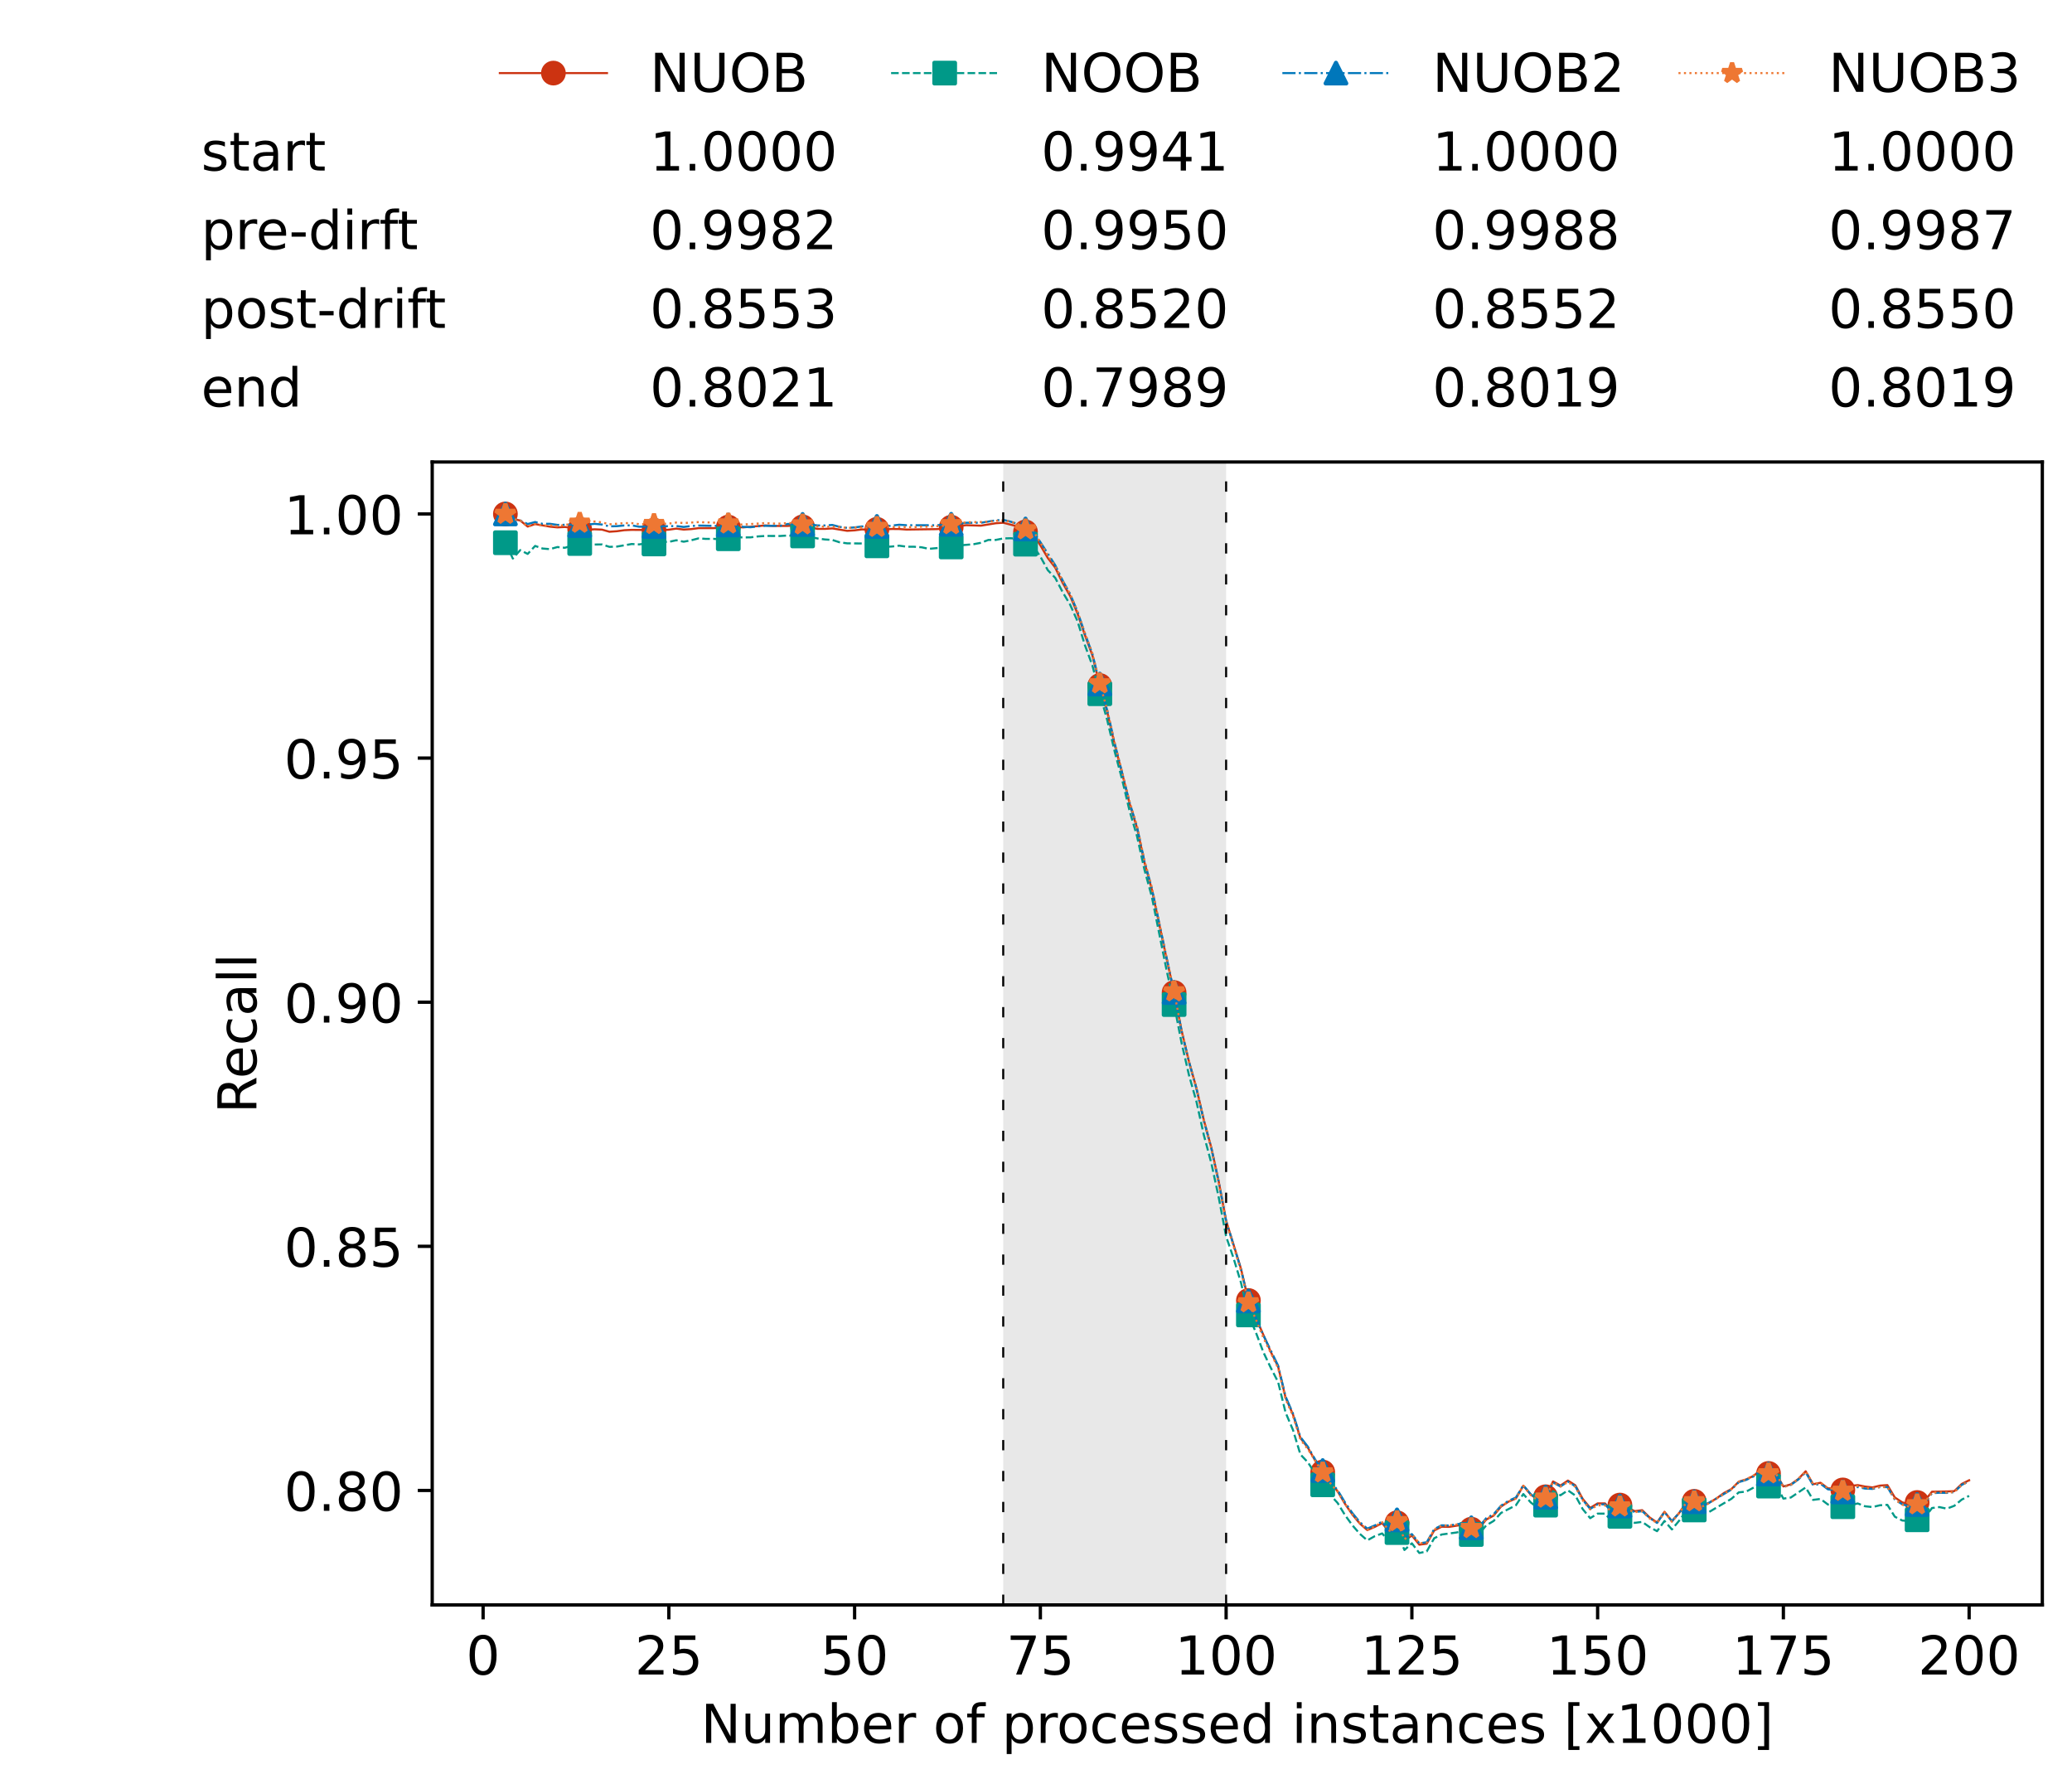 <?xml version="1.0" encoding="utf-8" standalone="no"?>
<!DOCTYPE svg PUBLIC "-//W3C//DTD SVG 1.1//EN"
  "http://www.w3.org/Graphics/SVG/1.1/DTD/svg11.dtd">
<!-- Created with matplotlib (https://matplotlib.org/) -->
<svg height="432.615pt" version="1.1" viewBox="0 0 502.65 432.615" width="502.65pt" xmlns="http://www.w3.org/2000/svg" xmlns:xlink="http://www.w3.org/1999/xlink">
 <defs>
  <style type="text/css">*{stroke-linecap:butt;stroke-linejoin:round;}</style>
 </defs>
 <g id="figure_1">
  <g id="patch_1">
   <path d="M 0 432.615 
L 502.65 432.615 
L 502.65 0 
L 0 0 
z
" style="fill:#ffffff;"/>
  </g>
  <g id="axes_1">
   <g id="patch_2">
    <path d="M 104.85 389.252 
L 495.45 389.252 
L 495.45 112.052 
L 104.85 112.052 
z
" style="fill:#ffffff;"/>
   </g>
   <g id="patch_3">
    <path clip-path="url(#p72be708076)" d="M 297.446 389.252 
L 297.446 112.052 
L 243.372 112.052 
L 243.372 389.252 
z
" style="fill:#d3d3d3;opacity:0.5;"/>
   </g>
   <g id="matplotlib.axis_1">
    <g id="xtick_1">
     <g id="line2d_1">
      <defs>
       <path d="M 0 0 
L 0 3.5 
" id="mcd87272f1c" style="stroke:#000000;stroke-width:0.8;"/>
      </defs>
      <g>
       <use style="stroke:#000000;stroke-width:0.8;" x="117.197" xlink:href="#mcd87272f1c" y="389.252"/>
      </g>
     </g>
     <g id="text_1">
      <!-- 0 -->
      <g transform="translate(113.061 406.13)scale(0.13 -0.13)">
       <defs>
        <path d="M 31.781 66.406 
Q 24.172 66.406 20.328 58.906 
Q 16.5 51.422 16.5 36.375 
Q 16.5 21.391 20.328 13.891 
Q 24.172 6.391 31.781 6.391 
Q 39.453 6.391 43.281 13.891 
Q 47.125 21.391 47.125 36.375 
Q 47.125 51.422 43.281 58.906 
Q 39.453 66.406 31.781 66.406 
z
M 31.781 74.219 
Q 44.047 74.219 50.516 64.516 
Q 56.984 54.828 56.984 36.375 
Q 56.984 17.969 50.516 8.266 
Q 44.047 -1.422 31.781 -1.422 
Q 19.531 -1.422 13.062 8.266 
Q 6.594 17.969 6.594 36.375 
Q 6.594 54.828 13.062 64.516 
Q 19.531 74.219 31.781 74.219 
z
" id="DejaVuSans-48"/>
       </defs>
       <use xlink:href="#DejaVuSans-48"/>
      </g>
     </g>
    </g>
    <g id="xtick_2">
     <g id="line2d_2">
      <g>
       <use style="stroke:#000000;stroke-width:0.8;" x="162.259" xlink:href="#mcd87272f1c" y="389.252"/>
      </g>
     </g>
     <g id="text_2">
      <!-- 25 -->
      <g transform="translate(153.988 406.13)scale(0.13 -0.13)">
       <defs>
        <path d="M 19.188 8.297 
L 53.609 8.297 
L 53.609 0 
L 7.328 0 
L 7.328 8.297 
Q 12.938 14.109 22.625 23.891 
Q 32.328 33.688 34.812 36.531 
Q 39.547 41.844 41.422 45.531 
Q 43.312 49.219 43.312 52.781 
Q 43.312 58.594 39.234 62.25 
Q 35.156 65.922 28.609 65.922 
Q 23.969 65.922 18.812 64.312 
Q 13.672 62.703 7.812 59.422 
L 7.812 69.391 
Q 13.766 71.781 18.938 73 
Q 24.125 74.219 28.422 74.219 
Q 39.75 74.219 46.484 68.547 
Q 53.219 62.891 53.219 53.422 
Q 53.219 48.922 51.531 44.891 
Q 49.859 40.875 45.406 35.406 
Q 44.188 33.984 37.641 27.219 
Q 31.109 20.453 19.188 8.297 
z
" id="DejaVuSans-50"/>
        <path d="M 10.797 72.906 
L 49.516 72.906 
L 49.516 64.594 
L 19.828 64.594 
L 19.828 46.734 
Q 21.969 47.469 24.109 47.828 
Q 26.266 48.188 28.422 48.188 
Q 40.625 48.188 47.75 41.5 
Q 54.891 34.812 54.891 23.391 
Q 54.891 11.625 47.562 5.094 
Q 40.234 -1.422 26.906 -1.422 
Q 22.312 -1.422 17.547 -0.641 
Q 12.797 0.141 7.719 1.703 
L 7.719 11.625 
Q 12.109 9.234 16.797 8.062 
Q 21.484 6.891 26.703 6.891 
Q 35.156 6.891 40.078 11.328 
Q 45.016 15.766 45.016 23.391 
Q 45.016 31 40.078 35.438 
Q 35.156 39.891 26.703 39.891 
Q 22.75 39.891 18.812 39.016 
Q 14.891 38.141 10.797 36.281 
z
" id="DejaVuSans-53"/>
       </defs>
       <use xlink:href="#DejaVuSans-50"/>
       <use x="63.623" xlink:href="#DejaVuSans-53"/>
      </g>
     </g>
    </g>
    <g id="xtick_3">
     <g id="line2d_3">
      <g>
       <use style="stroke:#000000;stroke-width:0.8;" x="207.322" xlink:href="#mcd87272f1c" y="389.252"/>
      </g>
     </g>
     <g id="text_3">
      <!-- 50 -->
      <g transform="translate(199.05 406.13)scale(0.13 -0.13)">
       <use xlink:href="#DejaVuSans-53"/>
       <use x="63.623" xlink:href="#DejaVuSans-48"/>
      </g>
     </g>
    </g>
    <g id="xtick_4">
     <g id="line2d_4">
      <g>
       <use style="stroke:#000000;stroke-width:0.8;" x="252.384" xlink:href="#mcd87272f1c" y="389.252"/>
      </g>
     </g>
     <g id="text_4">
      <!-- 75 -->
      <g transform="translate(244.113 406.13)scale(0.13 -0.13)">
       <defs>
        <path d="M 8.203 72.906 
L 55.078 72.906 
L 55.078 68.703 
L 28.609 0 
L 18.312 0 
L 43.219 64.594 
L 8.203 64.594 
z
" id="DejaVuSans-55"/>
       </defs>
       <use xlink:href="#DejaVuSans-55"/>
       <use x="63.623" xlink:href="#DejaVuSans-53"/>
      </g>
     </g>
    </g>
    <g id="xtick_5">
     <g id="line2d_5">
      <g>
       <use style="stroke:#000000;stroke-width:0.8;" x="297.446" xlink:href="#mcd87272f1c" y="389.252"/>
      </g>
     </g>
     <g id="text_5">
      <!-- 100 -->
      <g transform="translate(285.039 406.13)scale(0.13 -0.13)">
       <defs>
        <path d="M 12.406 8.297 
L 28.516 8.297 
L 28.516 63.922 
L 10.984 60.406 
L 10.984 69.391 
L 28.422 72.906 
L 38.281 72.906 
L 38.281 8.297 
L 54.391 8.297 
L 54.391 0 
L 12.406 0 
z
" id="DejaVuSans-49"/>
       </defs>
       <use xlink:href="#DejaVuSans-49"/>
       <use x="63.623" xlink:href="#DejaVuSans-48"/>
       <use x="127.246" xlink:href="#DejaVuSans-48"/>
      </g>
     </g>
    </g>
    <g id="xtick_6">
     <g id="line2d_6">
      <g>
       <use style="stroke:#000000;stroke-width:0.8;" x="342.509" xlink:href="#mcd87272f1c" y="389.252"/>
      </g>
     </g>
     <g id="text_6">
      <!-- 125 -->
      <g transform="translate(330.102 406.13)scale(0.13 -0.13)">
       <use xlink:href="#DejaVuSans-49"/>
       <use x="63.623" xlink:href="#DejaVuSans-50"/>
       <use x="127.246" xlink:href="#DejaVuSans-53"/>
      </g>
     </g>
    </g>
    <g id="xtick_7">
     <g id="line2d_7">
      <g>
       <use style="stroke:#000000;stroke-width:0.8;" x="387.571" xlink:href="#mcd87272f1c" y="389.252"/>
      </g>
     </g>
     <g id="text_7">
      <!-- 150 -->
      <g transform="translate(375.164 406.13)scale(0.13 -0.13)">
       <use xlink:href="#DejaVuSans-49"/>
       <use x="63.623" xlink:href="#DejaVuSans-53"/>
       <use x="127.246" xlink:href="#DejaVuSans-48"/>
      </g>
     </g>
    </g>
    <g id="xtick_8">
     <g id="line2d_8">
      <g>
       <use style="stroke:#000000;stroke-width:0.8;" x="432.633" xlink:href="#mcd87272f1c" y="389.252"/>
      </g>
     </g>
     <g id="text_8">
      <!-- 175 -->
      <g transform="translate(420.226 406.13)scale(0.13 -0.13)">
       <use xlink:href="#DejaVuSans-49"/>
       <use x="63.623" xlink:href="#DejaVuSans-55"/>
       <use x="127.246" xlink:href="#DejaVuSans-53"/>
      </g>
     </g>
    </g>
    <g id="xtick_9">
     <g id="line2d_9">
      <g>
       <use style="stroke:#000000;stroke-width:0.8;" x="477.695" xlink:href="#mcd87272f1c" y="389.252"/>
      </g>
     </g>
     <g id="text_9">
      <!-- 200 -->
      <g transform="translate(465.289 406.13)scale(0.13 -0.13)">
       <use xlink:href="#DejaVuSans-50"/>
       <use x="63.623" xlink:href="#DejaVuSans-48"/>
       <use x="127.246" xlink:href="#DejaVuSans-48"/>
      </g>
     </g>
    </g>
    <g id="text_10">
     <!-- Number of processed instances [x1000] -->
     <g transform="translate(170.025 422.711)scale(0.13 -0.13)">
      <defs>
       <path d="M 9.812 72.906 
L 23.094 72.906 
L 55.422 11.922 
L 55.422 72.906 
L 64.984 72.906 
L 64.984 0 
L 51.703 0 
L 19.391 60.984 
L 19.391 0 
L 9.812 0 
z
" id="DejaVuSans-78"/>
       <path d="M 8.5 21.578 
L 8.5 54.688 
L 17.484 54.688 
L 17.484 21.922 
Q 17.484 14.156 20.5 10.266 
Q 23.531 6.391 29.594 6.391 
Q 36.859 6.391 41.078 11.031 
Q 45.312 15.672 45.312 23.688 
L 45.312 54.688 
L 54.297 54.688 
L 54.297 0 
L 45.312 0 
L 45.312 8.406 
Q 42.047 3.422 37.719 1 
Q 33.406 -1.422 27.688 -1.422 
Q 18.266 -1.422 13.375 4.438 
Q 8.5 10.297 8.5 21.578 
z
M 31.109 56 
z
" id="DejaVuSans-117"/>
       <path d="M 52 44.188 
Q 55.375 50.25 60.062 53.125 
Q 64.75 56 71.094 56 
Q 79.641 56 84.281 50.016 
Q 88.922 44.047 88.922 33.016 
L 88.922 0 
L 79.891 0 
L 79.891 32.719 
Q 79.891 40.578 77.094 44.375 
Q 74.312 48.188 68.609 48.188 
Q 61.625 48.188 57.562 43.547 
Q 53.516 38.922 53.516 30.906 
L 53.516 0 
L 44.484 0 
L 44.484 32.719 
Q 44.484 40.625 41.703 44.406 
Q 38.922 48.188 33.109 48.188 
Q 26.219 48.188 22.156 43.531 
Q 18.109 38.875 18.109 30.906 
L 18.109 0 
L 9.078 0 
L 9.078 54.688 
L 18.109 54.688 
L 18.109 46.188 
Q 21.188 51.219 25.484 53.609 
Q 29.781 56 35.688 56 
Q 41.656 56 45.828 52.969 
Q 50 49.953 52 44.188 
z
" id="DejaVuSans-109"/>
       <path d="M 48.688 27.297 
Q 48.688 37.203 44.609 42.844 
Q 40.531 48.484 33.406 48.484 
Q 26.266 48.484 22.188 42.844 
Q 18.109 37.203 18.109 27.297 
Q 18.109 17.391 22.188 11.75 
Q 26.266 6.109 33.406 6.109 
Q 40.531 6.109 44.609 11.75 
Q 48.688 17.391 48.688 27.297 
z
M 18.109 46.391 
Q 20.953 51.266 25.266 53.625 
Q 29.594 56 35.594 56 
Q 45.562 56 51.781 48.094 
Q 58.016 40.188 58.016 27.297 
Q 58.016 14.406 51.781 6.484 
Q 45.562 -1.422 35.594 -1.422 
Q 29.594 -1.422 25.266 0.953 
Q 20.953 3.328 18.109 8.203 
L 18.109 0 
L 9.078 0 
L 9.078 75.984 
L 18.109 75.984 
z
" id="DejaVuSans-98"/>
       <path d="M 56.203 29.594 
L 56.203 25.203 
L 14.891 25.203 
Q 15.484 15.922 20.484 11.062 
Q 25.484 6.203 34.422 6.203 
Q 39.594 6.203 44.453 7.469 
Q 49.312 8.734 54.109 11.281 
L 54.109 2.781 
Q 49.266 0.734 44.188 -0.344 
Q 39.109 -1.422 33.891 -1.422 
Q 20.797 -1.422 13.156 6.188 
Q 5.516 13.812 5.516 26.812 
Q 5.516 40.234 12.766 48.109 
Q 20.016 56 32.328 56 
Q 43.359 56 49.781 48.891 
Q 56.203 41.797 56.203 29.594 
z
M 47.219 32.234 
Q 47.125 39.594 43.094 43.984 
Q 39.062 48.391 32.422 48.391 
Q 24.906 48.391 20.391 44.141 
Q 15.875 39.891 15.188 32.172 
z
" id="DejaVuSans-101"/>
       <path d="M 41.109 46.297 
Q 39.594 47.172 37.812 47.578 
Q 36.031 48 33.891 48 
Q 26.266 48 22.188 43.047 
Q 18.109 38.094 18.109 28.812 
L 18.109 0 
L 9.078 0 
L 9.078 54.688 
L 18.109 54.688 
L 18.109 46.188 
Q 20.953 51.172 25.484 53.578 
Q 30.031 56 36.531 56 
Q 37.453 56 38.578 55.875 
Q 39.703 55.766 41.062 55.516 
z
" id="DejaVuSans-114"/>
       <path id="DejaVuSans-32"/>
       <path d="M 30.609 48.391 
Q 23.391 48.391 19.188 42.75 
Q 14.984 37.109 14.984 27.297 
Q 14.984 17.484 19.156 11.844 
Q 23.344 6.203 30.609 6.203 
Q 37.797 6.203 41.984 11.859 
Q 46.188 17.531 46.188 27.297 
Q 46.188 37.016 41.984 42.703 
Q 37.797 48.391 30.609 48.391 
z
M 30.609 56 
Q 42.328 56 49.016 48.375 
Q 55.719 40.766 55.719 27.297 
Q 55.719 13.875 49.016 6.219 
Q 42.328 -1.422 30.609 -1.422 
Q 18.844 -1.422 12.172 6.219 
Q 5.516 13.875 5.516 27.297 
Q 5.516 40.766 12.172 48.375 
Q 18.844 56 30.609 56 
z
" id="DejaVuSans-111"/>
       <path d="M 37.109 75.984 
L 37.109 68.5 
L 28.516 68.5 
Q 23.688 68.5 21.797 66.547 
Q 19.922 64.594 19.922 59.516 
L 19.922 54.688 
L 34.719 54.688 
L 34.719 47.703 
L 19.922 47.703 
L 19.922 0 
L 10.891 0 
L 10.891 47.703 
L 2.297 47.703 
L 2.297 54.688 
L 10.891 54.688 
L 10.891 58.5 
Q 10.891 67.625 15.141 71.797 
Q 19.391 75.984 28.609 75.984 
z
" id="DejaVuSans-102"/>
       <path d="M 18.109 8.203 
L 18.109 -20.797 
L 9.078 -20.797 
L 9.078 54.688 
L 18.109 54.688 
L 18.109 46.391 
Q 20.953 51.266 25.266 53.625 
Q 29.594 56 35.594 56 
Q 45.562 56 51.781 48.094 
Q 58.016 40.188 58.016 27.297 
Q 58.016 14.406 51.781 6.484 
Q 45.562 -1.422 35.594 -1.422 
Q 29.594 -1.422 25.266 0.953 
Q 20.953 3.328 18.109 8.203 
z
M 48.688 27.297 
Q 48.688 37.203 44.609 42.844 
Q 40.531 48.484 33.406 48.484 
Q 26.266 48.484 22.188 42.844 
Q 18.109 37.203 18.109 27.297 
Q 18.109 17.391 22.188 11.75 
Q 26.266 6.109 33.406 6.109 
Q 40.531 6.109 44.609 11.75 
Q 48.688 17.391 48.688 27.297 
z
" id="DejaVuSans-112"/>
       <path d="M 48.781 52.594 
L 48.781 44.188 
Q 44.969 46.297 41.141 47.344 
Q 37.312 48.391 33.406 48.391 
Q 24.656 48.391 19.812 42.844 
Q 14.984 37.312 14.984 27.297 
Q 14.984 17.281 19.812 11.734 
Q 24.656 6.203 33.406 6.203 
Q 37.312 6.203 41.141 7.25 
Q 44.969 8.297 48.781 10.406 
L 48.781 2.094 
Q 45.016 0.344 40.984 -0.531 
Q 36.969 -1.422 32.422 -1.422 
Q 20.062 -1.422 12.781 6.344 
Q 5.516 14.109 5.516 27.297 
Q 5.516 40.672 12.859 48.328 
Q 20.219 56 33.016 56 
Q 37.156 56 41.109 55.141 
Q 45.062 54.297 48.781 52.594 
z
" id="DejaVuSans-99"/>
       <path d="M 44.281 53.078 
L 44.281 44.578 
Q 40.484 46.531 36.375 47.5 
Q 32.281 48.484 27.875 48.484 
Q 21.188 48.484 17.844 46.438 
Q 14.5 44.391 14.5 40.281 
Q 14.5 37.156 16.891 35.375 
Q 19.281 33.594 26.516 31.984 
L 29.594 31.297 
Q 39.156 29.25 43.188 25.516 
Q 47.219 21.781 47.219 15.094 
Q 47.219 7.469 41.188 3.016 
Q 35.156 -1.422 24.609 -1.422 
Q 20.219 -1.422 15.453 -0.562 
Q 10.688 0.297 5.422 2 
L 5.422 11.281 
Q 10.406 8.688 15.234 7.391 
Q 20.062 6.109 24.812 6.109 
Q 31.156 6.109 34.562 8.281 
Q 37.984 10.453 37.984 14.406 
Q 37.984 18.062 35.516 20.016 
Q 33.062 21.969 24.703 23.781 
L 21.578 24.516 
Q 13.234 26.266 9.516 29.906 
Q 5.812 33.547 5.812 39.891 
Q 5.812 47.609 11.281 51.797 
Q 16.75 56 26.812 56 
Q 31.781 56 36.172 55.266 
Q 40.578 54.547 44.281 53.078 
z
" id="DejaVuSans-115"/>
       <path d="M 45.406 46.391 
L 45.406 75.984 
L 54.391 75.984 
L 54.391 0 
L 45.406 0 
L 45.406 8.203 
Q 42.578 3.328 38.25 0.953 
Q 33.938 -1.422 27.875 -1.422 
Q 17.969 -1.422 11.734 6.484 
Q 5.516 14.406 5.516 27.297 
Q 5.516 40.188 11.734 48.094 
Q 17.969 56 27.875 56 
Q 33.938 56 38.25 53.625 
Q 42.578 51.266 45.406 46.391 
z
M 14.797 27.297 
Q 14.797 17.391 18.875 11.75 
Q 22.953 6.109 30.078 6.109 
Q 37.203 6.109 41.297 11.75 
Q 45.406 17.391 45.406 27.297 
Q 45.406 37.203 41.297 42.844 
Q 37.203 48.484 30.078 48.484 
Q 22.953 48.484 18.875 42.844 
Q 14.797 37.203 14.797 27.297 
z
" id="DejaVuSans-100"/>
       <path d="M 9.422 54.688 
L 18.406 54.688 
L 18.406 0 
L 9.422 0 
z
M 9.422 75.984 
L 18.406 75.984 
L 18.406 64.594 
L 9.422 64.594 
z
" id="DejaVuSans-105"/>
       <path d="M 54.891 33.016 
L 54.891 0 
L 45.906 0 
L 45.906 32.719 
Q 45.906 40.484 42.875 44.328 
Q 39.844 48.188 33.797 48.188 
Q 26.516 48.188 22.312 43.547 
Q 18.109 38.922 18.109 30.906 
L 18.109 0 
L 9.078 0 
L 9.078 54.688 
L 18.109 54.688 
L 18.109 46.188 
Q 21.344 51.125 25.703 53.562 
Q 30.078 56 35.797 56 
Q 45.219 56 50.047 50.172 
Q 54.891 44.344 54.891 33.016 
z
" id="DejaVuSans-110"/>
       <path d="M 18.312 70.219 
L 18.312 54.688 
L 36.812 54.688 
L 36.812 47.703 
L 18.312 47.703 
L 18.312 18.016 
Q 18.312 11.328 20.141 9.422 
Q 21.969 7.516 27.594 7.516 
L 36.812 7.516 
L 36.812 0 
L 27.594 0 
Q 17.188 0 13.234 3.875 
Q 9.281 7.766 9.281 18.016 
L 9.281 47.703 
L 2.688 47.703 
L 2.688 54.688 
L 9.281 54.688 
L 9.281 70.219 
z
" id="DejaVuSans-116"/>
       <path d="M 34.281 27.484 
Q 23.391 27.484 19.188 25 
Q 14.984 22.516 14.984 16.5 
Q 14.984 11.719 18.141 8.906 
Q 21.297 6.109 26.703 6.109 
Q 34.188 6.109 38.703 11.406 
Q 43.219 16.703 43.219 25.484 
L 43.219 27.484 
z
M 52.203 31.203 
L 52.203 0 
L 43.219 0 
L 43.219 8.297 
Q 40.141 3.328 35.547 0.953 
Q 30.953 -1.422 24.312 -1.422 
Q 15.922 -1.422 10.953 3.297 
Q 6 8.016 6 15.922 
Q 6 25.141 12.172 29.828 
Q 18.359 34.516 30.609 34.516 
L 43.219 34.516 
L 43.219 35.406 
Q 43.219 41.609 39.141 45 
Q 35.062 48.391 27.688 48.391 
Q 23 48.391 18.547 47.266 
Q 14.109 46.141 10.016 43.891 
L 10.016 52.203 
Q 14.938 54.109 19.578 55.047 
Q 24.219 56 28.609 56 
Q 40.484 56 46.344 49.844 
Q 52.203 43.703 52.203 31.203 
z
" id="DejaVuSans-97"/>
       <path d="M 8.594 75.984 
L 29.297 75.984 
L 29.297 69 
L 17.578 69 
L 17.578 -6.203 
L 29.297 -6.203 
L 29.297 -13.188 
L 8.594 -13.188 
z
" id="DejaVuSans-91"/>
       <path d="M 54.891 54.688 
L 35.109 28.078 
L 55.906 0 
L 45.312 0 
L 29.391 21.484 
L 13.484 0 
L 2.875 0 
L 24.125 28.609 
L 4.688 54.688 
L 15.281 54.688 
L 29.781 35.203 
L 44.281 54.688 
z
" id="DejaVuSans-120"/>
       <path d="M 30.422 75.984 
L 30.422 -13.188 
L 9.719 -13.188 
L 9.719 -6.203 
L 21.391 -6.203 
L 21.391 69 
L 9.719 69 
L 9.719 75.984 
z
" id="DejaVuSans-93"/>
      </defs>
      <use xlink:href="#DejaVuSans-78"/>
      <use x="74.805" xlink:href="#DejaVuSans-117"/>
      <use x="138.184" xlink:href="#DejaVuSans-109"/>
      <use x="235.596" xlink:href="#DejaVuSans-98"/>
      <use x="299.072" xlink:href="#DejaVuSans-101"/>
      <use x="360.596" xlink:href="#DejaVuSans-114"/>
      <use x="401.709" xlink:href="#DejaVuSans-32"/>
      <use x="433.496" xlink:href="#DejaVuSans-111"/>
      <use x="494.678" xlink:href="#DejaVuSans-102"/>
      <use x="529.883" xlink:href="#DejaVuSans-32"/>
      <use x="561.67" xlink:href="#DejaVuSans-112"/>
      <use x="625.146" xlink:href="#DejaVuSans-114"/>
      <use x="664.01" xlink:href="#DejaVuSans-111"/>
      <use x="725.191" xlink:href="#DejaVuSans-99"/>
      <use x="780.172" xlink:href="#DejaVuSans-101"/>
      <use x="841.695" xlink:href="#DejaVuSans-115"/>
      <use x="893.795" xlink:href="#DejaVuSans-115"/>
      <use x="945.895" xlink:href="#DejaVuSans-101"/>
      <use x="1007.418" xlink:href="#DejaVuSans-100"/>
      <use x="1070.895" xlink:href="#DejaVuSans-32"/>
      <use x="1102.682" xlink:href="#DejaVuSans-105"/>
      <use x="1130.465" xlink:href="#DejaVuSans-110"/>
      <use x="1193.844" xlink:href="#DejaVuSans-115"/>
      <use x="1245.943" xlink:href="#DejaVuSans-116"/>
      <use x="1285.152" xlink:href="#DejaVuSans-97"/>
      <use x="1346.432" xlink:href="#DejaVuSans-110"/>
      <use x="1409.811" xlink:href="#DejaVuSans-99"/>
      <use x="1464.791" xlink:href="#DejaVuSans-101"/>
      <use x="1526.314" xlink:href="#DejaVuSans-115"/>
      <use x="1578.414" xlink:href="#DejaVuSans-32"/>
      <use x="1610.201" xlink:href="#DejaVuSans-91"/>
      <use x="1649.215" xlink:href="#DejaVuSans-120"/>
      <use x="1708.395" xlink:href="#DejaVuSans-49"/>
      <use x="1772.018" xlink:href="#DejaVuSans-48"/>
      <use x="1835.641" xlink:href="#DejaVuSans-48"/>
      <use x="1899.264" xlink:href="#DejaVuSans-48"/>
      <use x="1962.887" xlink:href="#DejaVuSans-93"/>
     </g>
    </g>
   </g>
   <g id="matplotlib.axis_2">
    <g id="ytick_1">
     <g id="line2d_10">
      <defs>
       <path d="M 0 0 
L -3.5 0 
" id="mfeb33ccd4b" style="stroke:#000000;stroke-width:0.8;"/>
      </defs>
      <g>
       <use style="stroke:#000000;stroke-width:0.8;" x="104.85" xlink:href="#mfeb33ccd4b" y="361.486"/>
      </g>
     </g>
     <g id="text_11">
      <!-- 0.80 -->
      <g transform="translate(68.905 366.425)scale(0.13 -0.13)">
       <defs>
        <path d="M 10.688 12.406 
L 21 12.406 
L 21 0 
L 10.688 0 
z
" id="DejaVuSans-46"/>
        <path d="M 31.781 34.625 
Q 24.75 34.625 20.719 30.859 
Q 16.703 27.094 16.703 20.516 
Q 16.703 13.922 20.719 10.156 
Q 24.75 6.391 31.781 6.391 
Q 38.812 6.391 42.859 10.172 
Q 46.922 13.969 46.922 20.516 
Q 46.922 27.094 42.891 30.859 
Q 38.875 34.625 31.781 34.625 
z
M 21.922 38.812 
Q 15.578 40.375 12.031 44.719 
Q 8.5 49.078 8.5 55.328 
Q 8.5 64.062 14.719 69.141 
Q 20.953 74.219 31.781 74.219 
Q 42.672 74.219 48.875 69.141 
Q 55.078 64.062 55.078 55.328 
Q 55.078 49.078 51.531 44.719 
Q 48 40.375 41.703 38.812 
Q 48.828 37.156 52.797 32.312 
Q 56.781 27.484 56.781 20.516 
Q 56.781 9.906 50.312 4.234 
Q 43.844 -1.422 31.781 -1.422 
Q 19.734 -1.422 13.25 4.234 
Q 6.781 9.906 6.781 20.516 
Q 6.781 27.484 10.781 32.312 
Q 14.797 37.156 21.922 38.812 
z
M 18.312 54.391 
Q 18.312 48.734 21.844 45.562 
Q 25.391 42.391 31.781 42.391 
Q 38.141 42.391 41.719 45.562 
Q 45.312 48.734 45.312 54.391 
Q 45.312 60.062 41.719 63.234 
Q 38.141 66.406 31.781 66.406 
Q 25.391 66.406 21.844 63.234 
Q 18.312 60.062 18.312 54.391 
z
" id="DejaVuSans-56"/>
       </defs>
       <use xlink:href="#DejaVuSans-48"/>
       <use x="63.623" xlink:href="#DejaVuSans-46"/>
       <use x="95.41" xlink:href="#DejaVuSans-56"/>
       <use x="159.033" xlink:href="#DejaVuSans-48"/>
      </g>
     </g>
    </g>
    <g id="ytick_2">
     <g id="line2d_11">
      <g>
       <use style="stroke:#000000;stroke-width:0.8;" x="104.85" xlink:href="#mfeb33ccd4b" y="302.277"/>
      </g>
     </g>
     <g id="text_12">
      <!-- 0.85 -->
      <g transform="translate(68.905 307.216)scale(0.13 -0.13)">
       <use xlink:href="#DejaVuSans-48"/>
       <use x="63.623" xlink:href="#DejaVuSans-46"/>
       <use x="95.41" xlink:href="#DejaVuSans-56"/>
       <use x="159.033" xlink:href="#DejaVuSans-53"/>
      </g>
     </g>
    </g>
    <g id="ytick_3">
     <g id="line2d_12">
      <g>
       <use style="stroke:#000000;stroke-width:0.8;" x="104.85" xlink:href="#mfeb33ccd4b" y="243.069"/>
      </g>
     </g>
     <g id="text_13">
      <!-- 0.90 -->
      <g transform="translate(68.905 248.008)scale(0.13 -0.13)">
       <defs>
        <path d="M 10.984 1.516 
L 10.984 10.5 
Q 14.703 8.734 18.5 7.812 
Q 22.312 6.891 25.984 6.891 
Q 35.75 6.891 40.891 13.453 
Q 46.047 20.016 46.781 33.406 
Q 43.953 29.203 39.594 26.953 
Q 35.25 24.703 29.984 24.703 
Q 19.047 24.703 12.672 31.312 
Q 6.297 37.938 6.297 49.422 
Q 6.297 60.641 12.938 67.422 
Q 19.578 74.219 30.609 74.219 
Q 43.266 74.219 49.922 64.516 
Q 56.594 54.828 56.594 36.375 
Q 56.594 19.141 48.406 8.859 
Q 40.234 -1.422 26.422 -1.422 
Q 22.703 -1.422 18.891 -0.688 
Q 15.094 0.047 10.984 1.516 
z
M 30.609 32.422 
Q 37.25 32.422 41.125 36.953 
Q 45.016 41.5 45.016 49.422 
Q 45.016 57.281 41.125 61.844 
Q 37.25 66.406 30.609 66.406 
Q 23.969 66.406 20.094 61.844 
Q 16.219 57.281 16.219 49.422 
Q 16.219 41.5 20.094 36.953 
Q 23.969 32.422 30.609 32.422 
z
" id="DejaVuSans-57"/>
       </defs>
       <use xlink:href="#DejaVuSans-48"/>
       <use x="63.623" xlink:href="#DejaVuSans-46"/>
       <use x="95.41" xlink:href="#DejaVuSans-57"/>
       <use x="159.033" xlink:href="#DejaVuSans-48"/>
      </g>
     </g>
    </g>
    <g id="ytick_4">
     <g id="line2d_13">
      <g>
       <use style="stroke:#000000;stroke-width:0.8;" x="104.85" xlink:href="#mfeb33ccd4b" y="183.86"/>
      </g>
     </g>
     <g id="text_14">
      <!-- 0.95 -->
      <g transform="translate(68.905 188.799)scale(0.13 -0.13)">
       <use xlink:href="#DejaVuSans-48"/>
       <use x="63.623" xlink:href="#DejaVuSans-46"/>
       <use x="95.41" xlink:href="#DejaVuSans-57"/>
       <use x="159.033" xlink:href="#DejaVuSans-53"/>
      </g>
     </g>
    </g>
    <g id="ytick_5">
     <g id="line2d_14">
      <g>
       <use style="stroke:#000000;stroke-width:0.8;" x="104.85" xlink:href="#mfeb33ccd4b" y="124.652"/>
      </g>
     </g>
     <g id="text_15">
      <!-- 1.00 -->
      <g transform="translate(68.905 129.591)scale(0.13 -0.13)">
       <use xlink:href="#DejaVuSans-49"/>
       <use x="63.623" xlink:href="#DejaVuSans-46"/>
       <use x="95.41" xlink:href="#DejaVuSans-48"/>
       <use x="159.033" xlink:href="#DejaVuSans-48"/>
      </g>
     </g>
    </g>
    <g id="text_16">
     <!-- Recall -->
     <g transform="translate(62.201 270.044)rotate(-90)scale(0.13 -0.13)">
      <defs>
       <path d="M 44.391 34.188 
Q 47.562 33.109 50.562 29.594 
Q 53.562 26.078 56.594 19.922 
L 66.609 0 
L 56 0 
L 46.688 18.703 
Q 43.062 26.031 39.672 28.422 
Q 36.281 30.812 30.422 30.812 
L 19.672 30.812 
L 19.672 0 
L 9.812 0 
L 9.812 72.906 
L 32.078 72.906 
Q 44.578 72.906 50.734 67.672 
Q 56.891 62.453 56.891 51.906 
Q 56.891 45.016 53.688 40.469 
Q 50.484 35.938 44.391 34.188 
z
M 19.672 64.797 
L 19.672 38.922 
L 32.078 38.922 
Q 39.203 38.922 42.844 42.219 
Q 46.484 45.516 46.484 51.906 
Q 46.484 58.297 42.844 61.547 
Q 39.203 64.797 32.078 64.797 
z
" id="DejaVuSans-82"/>
       <path d="M 9.422 75.984 
L 18.406 75.984 
L 18.406 0 
L 9.422 0 
z
" id="DejaVuSans-108"/>
      </defs>
      <use xlink:href="#DejaVuSans-82"/>
      <use x="64.982" xlink:href="#DejaVuSans-101"/>
      <use x="126.506" xlink:href="#DejaVuSans-99"/>
      <use x="181.486" xlink:href="#DejaVuSans-97"/>
      <use x="242.766" xlink:href="#DejaVuSans-108"/>
      <use x="270.549" xlink:href="#DejaVuSans-108"/>
     </g>
    </g>
   </g>
   <g id="line2d_15"/>
   <g id="line2d_16"/>
   <g id="line2d_17"/>
   <g id="line2d_18"/>
   <g id="line2d_19"/>
   <g id="line2d_20">
    <path clip-path="url(#p72be708076)" d="M 122.605 124.652 
L 124.407 125.873 
L 126.21 126.246 
L 128.012 127.717 
L 129.815 127.104 
L 133.419 127.734 
L 135.222 127.909 
L 137.024 127.815 
L 138.827 127.995 
L 140.629 128.369 
L 142.432 128.48 
L 144.234 128.375 
L 146.037 128.451 
L 147.839 128.967 
L 149.642 128.841 
L 151.444 128.595 
L 153.247 128.509 
L 160.457 128.58 
L 162.259 128.463 
L 164.062 128.207 
L 165.864 128.44 
L 167.667 128.328 
L 169.469 128.093 
L 174.877 128.084 
L 176.679 127.834 
L 178.482 127.808 
L 180.284 127.909 
L 185.692 127.435 
L 187.494 127.555 
L 191.099 127.554 
L 192.902 127.438 
L 194.704 127.787 
L 196.507 127.907 
L 198.309 128.268 
L 200.112 128.271 
L 201.914 128.154 
L 205.519 128.745 
L 207.322 128.629 
L 209.124 128.396 
L 210.927 128.505 
L 212.729 128.382 
L 214.532 128.399 
L 216.334 128.297 
L 218.137 128.311 
L 219.939 128.438 
L 227.149 128.335 
L 228.952 128.217 
L 232.557 127.63 
L 234.359 127.379 
L 237.964 127.491 
L 241.569 126.904 
L 243.372 126.784 
L 246.976 127.706 
L 248.779 129.009 
L 250.581 129.519 
L 252.384 132.262 
L 254.186 135.33 
L 255.989 137.671 
L 257.791 141.378 
L 259.594 144.524 
L 261.396 148.806 
L 263.199 154.052 
L 265.001 158.937 
L 266.804 166.263 
L 268.606 172.673 
L 270.409 180.615 
L 272.211 187.498 
L 274.014 194.855 
L 275.816 200.737 
L 277.619 209.093 
L 279.421 215.709 
L 283.026 232.617 
L 284.829 240.734 
L 286.631 249.89 
L 288.434 257.487 
L 290.236 263.873 
L 292.039 271.661 
L 293.841 278.292 
L 295.644 286.529 
L 297.446 296.046 
L 301.051 307.707 
L 302.854 315.417 
L 308.261 327.837 
L 310.064 331.463 
L 311.866 338.955 
L 313.669 343.081 
L 315.471 348.779 
L 317.274 351.109 
L 319.076 354.286 
L 322.681 359.557 
L 324.484 361.661 
L 326.286 364.736 
L 328.089 367.343 
L 329.891 369.53 
L 331.694 371.099 
L 333.496 370.332 
L 335.299 369.416 
L 337.101 371.629 
L 338.904 369.322 
L 340.706 373.674 
L 342.509 372.411 
L 344.311 374.642 
L 346.114 374.393 
L 347.916 371.205 
L 349.719 370.284 
L 351.521 370.324 
L 355.126 369.758 
L 356.928 370.879 
L 358.731 370.742 
L 360.533 368.558 
L 362.336 367.598 
L 364.138 365.399 
L 365.941 364.214 
L 367.743 363.423 
L 369.546 360.333 
L 371.348 362.493 
L 373.151 363.76 
L 374.953 363.014 
L 376.756 359.3 
L 378.558 360.291 
L 380.361 359.085 
L 382.163 360.233 
L 383.966 363.546 
L 385.768 365.723 
L 387.571 364.619 
L 389.373 364.626 
L 391.176 366.627 
L 392.978 365.029 
L 394.781 365.655 
L 396.583 366.501 
L 398.386 366.269 
L 400.188 368.034 
L 401.991 369.25 
L 403.793 366.653 
L 405.596 368.944 
L 407.398 366.885 
L 409.201 364.265 
L 411.003 364.124 
L 412.806 365.314 
L 414.608 364.478 
L 416.411 363.416 
L 418.213 362.103 
L 420.016 361.154 
L 421.818 359.351 
L 423.621 358.799 
L 425.423 357.941 
L 427.226 356.418 
L 429.028 357.358 
L 430.831 357.423 
L 432.633 360.517 
L 434.436 360.014 
L 436.238 358.723 
L 438.041 356.832 
L 439.843 359.967 
L 441.646 359.619 
L 443.448 360.974 
L 445.251 360.987 
L 447.053 361.363 
L 448.856 360.406 
L 450.658 360.181 
L 452.461 360.544 
L 454.263 360.749 
L 456.066 360.308 
L 457.868 360.189 
L 459.671 363.19 
L 461.473 364.362 
L 463.276 364.847 
L 466.881 364.023 
L 468.683 361.79 
L 472.288 361.727 
L 474.09 361.653 
L 475.893 359.91 
L 477.695 359.013 
L 477.695 359.013 
" style="fill:none;stroke:#cc3311;stroke-linecap:square;stroke-width:0.5;"/>
    <defs>
     <path d="M 0 2.5 
C 0.663 2.5 1.299 2.237 1.768 1.768 
C 2.237 1.299 2.5 0.663 2.5 0 
C 2.5 -0.663 2.237 -1.299 1.768 -1.768 
C 1.299 -2.237 0.663 -2.5 0 -2.5 
C -0.663 -2.5 -1.299 -2.237 -1.768 -1.768 
C -2.237 -1.299 -2.5 -0.663 -2.5 0 
C -2.5 0.663 -2.237 1.299 -1.768 1.768 
C -1.299 2.237 -0.663 2.5 0 2.5 
z
" id="m32e5047944" style="stroke:#cc3311;"/>
    </defs>
    <g clip-path="url(#p72be708076)">
     <use style="fill:#cc3311;stroke:#cc3311;" x="122.605" xlink:href="#m32e5047944" y="124.652"/>
     <use style="fill:#cc3311;stroke:#cc3311;" x="140.629" xlink:href="#m32e5047944" y="128.369"/>
     <use style="fill:#cc3311;stroke:#cc3311;" x="158.654" xlink:href="#m32e5047944" y="128.586"/>
     <use style="fill:#cc3311;stroke:#cc3311;" x="176.679" xlink:href="#m32e5047944" y="127.834"/>
     <use style="fill:#cc3311;stroke:#cc3311;" x="194.704" xlink:href="#m32e5047944" y="127.787"/>
     <use style="fill:#cc3311;stroke:#cc3311;" x="212.729" xlink:href="#m32e5047944" y="128.382"/>
     <use style="fill:#cc3311;stroke:#cc3311;" x="230.754" xlink:href="#m32e5047944" y="127.868"/>
     <use style="fill:#cc3311;stroke:#cc3311;" x="248.779" xlink:href="#m32e5047944" y="129.009"/>
     <use style="fill:#cc3311;stroke:#cc3311;" x="266.804" xlink:href="#m32e5047944" y="166.263"/>
     <use style="fill:#cc3311;stroke:#cc3311;" x="284.829" xlink:href="#m32e5047944" y="240.734"/>
     <use style="fill:#cc3311;stroke:#cc3311;" x="302.854" xlink:href="#m32e5047944" y="315.417"/>
     <use style="fill:#cc3311;stroke:#cc3311;" x="320.879" xlink:href="#m32e5047944" y="357.018"/>
     <use style="fill:#cc3311;stroke:#cc3311;" x="338.904" xlink:href="#m32e5047944" y="369.322"/>
     <use style="fill:#cc3311;stroke:#cc3311;" x="356.928" xlink:href="#m32e5047944" y="370.879"/>
     <use style="fill:#cc3311;stroke:#cc3311;" x="374.953" xlink:href="#m32e5047944" y="363.014"/>
     <use style="fill:#cc3311;stroke:#cc3311;" x="392.978" xlink:href="#m32e5047944" y="365.029"/>
     <use style="fill:#cc3311;stroke:#cc3311;" x="411.003" xlink:href="#m32e5047944" y="364.124"/>
     <use style="fill:#cc3311;stroke:#cc3311;" x="429.028" xlink:href="#m32e5047944" y="357.358"/>
     <use style="fill:#cc3311;stroke:#cc3311;" x="447.053" xlink:href="#m32e5047944" y="361.363"/>
     <use style="fill:#cc3311;stroke:#cc3311;" x="465.078" xlink:href="#m32e5047944" y="364.405"/>
    </g>
   </g>
   <g id="line2d_21"/>
   <g id="line2d_22"/>
   <g id="line2d_23"/>
   <g id="line2d_24"/>
   <g id="line2d_25">
    <path clip-path="url(#p72be708076)" d="M 122.605 131.631 
L 124.407 135.466 
L 126.21 133.422 
L 128.012 134.345 
L 129.815 132.407 
L 131.617 133.034 
L 133.419 133.182 
L 135.222 132.675 
L 137.024 132.856 
L 140.629 131.816 
L 142.432 132.269 
L 144.234 132.062 
L 146.037 132.046 
L 147.839 132.63 
L 149.642 132.564 
L 153.247 131.943 
L 155.049 132.039 
L 156.852 131.787 
L 158.654 131.92 
L 160.457 131.421 
L 162.259 131.419 
L 164.062 131.032 
L 165.864 131.382 
L 167.667 131.042 
L 169.469 130.571 
L 171.272 130.701 
L 173.074 130.686 
L 174.877 130.792 
L 176.679 130.667 
L 178.482 130.263 
L 180.284 130.353 
L 182.087 130.328 
L 183.889 130.097 
L 185.692 129.988 
L 189.297 129.995 
L 191.099 129.88 
L 192.902 129.999 
L 194.704 129.982 
L 196.507 130.223 
L 198.309 130.593 
L 200.112 130.84 
L 201.914 130.956 
L 203.717 131.536 
L 205.519 131.778 
L 209.124 131.813 
L 212.729 132.386 
L 214.532 132.646 
L 216.334 132.553 
L 218.137 132.344 
L 219.939 132.596 
L 221.742 132.603 
L 223.544 132.73 
L 225.347 133.112 
L 228.952 132.77 
L 230.754 132.652 
L 232.557 132.295 
L 236.162 131.993 
L 237.964 131.647 
L 239.767 130.952 
L 241.569 130.948 
L 243.372 130.586 
L 245.174 130.541 
L 246.976 130.679 
L 248.779 131.975 
L 250.581 132.368 
L 252.384 134.99 
L 254.186 138.286 
L 255.989 140.154 
L 257.791 143.618 
L 259.594 146.639 
L 261.396 150.665 
L 263.199 156.507 
L 265.001 161.39 
L 266.804 168.249 
L 268.606 174.658 
L 270.409 182.273 
L 272.211 189.04 
L 274.014 196.634 
L 275.816 202.752 
L 277.619 210.869 
L 279.421 217.485 
L 283.026 235.42 
L 284.829 243.636 
L 286.631 252.908 
L 288.434 260.744 
L 290.236 267.131 
L 292.039 275.276 
L 293.841 282.024 
L 295.644 290.381 
L 297.446 299.896 
L 299.249 305.147 
L 301.051 311.086 
L 302.854 318.915 
L 304.656 323.132 
L 306.459 327.895 
L 308.261 331.694 
L 310.064 335.202 
L 311.866 342.58 
L 313.669 346.817 
L 315.471 352.764 
L 317.274 354.658 
L 320.879 360.119 
L 322.681 362.528 
L 324.484 364.507 
L 326.286 367.465 
L 328.089 369.949 
L 329.891 372.018 
L 331.694 373.591 
L 333.496 372.583 
L 335.299 371.909 
L 337.101 374 
L 338.904 371.693 
L 340.706 375.925 
L 342.509 374.306 
L 344.311 376.652 
L 346.114 376.284 
L 347.916 373.089 
L 349.719 372.174 
L 353.324 371.684 
L 355.126 371.277 
L 356.928 372.16 
L 358.731 372.146 
L 360.533 369.962 
L 362.336 368.889 
L 364.138 366.941 
L 367.743 365.081 
L 369.546 362.355 
L 371.348 364.395 
L 373.151 365.788 
L 374.953 365.042 
L 376.756 361.662 
L 378.558 362.654 
L 380.361 361.456 
L 382.163 362.716 
L 383.966 366.027 
L 385.768 368.209 
L 387.571 367.105 
L 389.373 367.111 
L 391.176 369.112 
L 392.978 367.752 
L 394.781 368.61 
L 396.583 369.342 
L 398.386 369.11 
L 400.188 370.386 
L 401.991 371.362 
L 403.793 368.886 
L 405.596 370.938 
L 407.398 368.756 
L 409.201 366.241 
L 411.003 366.218 
L 412.806 367.196 
L 414.608 366.711 
L 420.016 363.521 
L 421.818 361.948 
L 423.621 361.76 
L 425.423 360.784 
L 427.226 359.49 
L 429.028 360.418 
L 430.831 360.134 
L 432.633 363.468 
L 434.436 363.203 
L 438.041 360.757 
L 439.843 363.771 
L 441.646 363.544 
L 443.448 364.899 
L 445.251 365.053 
L 447.053 365.428 
L 448.856 365.091 
L 450.658 364.638 
L 452.461 365.323 
L 454.263 365.514 
L 456.066 365.075 
L 457.868 364.978 
L 459.671 367.853 
L 461.473 368.777 
L 463.276 368.914 
L 466.881 368.219 
L 468.683 365.746 
L 470.485 365.521 
L 472.288 365.901 
L 474.09 365.213 
L 475.893 363.709 
L 477.695 362.801 
L 477.695 362.801 
" style="fill:none;stroke:#009988;stroke-dasharray:1.85,0.8;stroke-dashoffset:0;stroke-width:0.5;"/>
    <defs>
     <path d="M -2.5 2.5 
L 2.5 2.5 
L 2.5 -2.5 
L -2.5 -2.5 
z
" id="m0b8b98a791" style="stroke:#009988;stroke-linejoin:miter;"/>
    </defs>
    <g clip-path="url(#p72be708076)">
     <use style="fill:#009988;stroke:#009988;stroke-linejoin:miter;" x="122.605" xlink:href="#m0b8b98a791" y="131.631"/>
     <use style="fill:#009988;stroke:#009988;stroke-linejoin:miter;" x="140.629" xlink:href="#m0b8b98a791" y="131.816"/>
     <use style="fill:#009988;stroke:#009988;stroke-linejoin:miter;" x="158.654" xlink:href="#m0b8b98a791" y="131.92"/>
     <use style="fill:#009988;stroke:#009988;stroke-linejoin:miter;" x="176.679" xlink:href="#m0b8b98a791" y="130.667"/>
     <use style="fill:#009988;stroke:#009988;stroke-linejoin:miter;" x="194.704" xlink:href="#m0b8b98a791" y="129.982"/>
     <use style="fill:#009988;stroke:#009988;stroke-linejoin:miter;" x="212.729" xlink:href="#m0b8b98a791" y="132.386"/>
     <use style="fill:#009988;stroke:#009988;stroke-linejoin:miter;" x="230.754" xlink:href="#m0b8b98a791" y="132.652"/>
     <use style="fill:#009988;stroke:#009988;stroke-linejoin:miter;" x="248.779" xlink:href="#m0b8b98a791" y="131.975"/>
     <use style="fill:#009988;stroke:#009988;stroke-linejoin:miter;" x="266.804" xlink:href="#m0b8b98a791" y="168.249"/>
     <use style="fill:#009988;stroke:#009988;stroke-linejoin:miter;" x="284.829" xlink:href="#m0b8b98a791" y="243.636"/>
     <use style="fill:#009988;stroke:#009988;stroke-linejoin:miter;" x="302.854" xlink:href="#m0b8b98a791" y="318.915"/>
     <use style="fill:#009988;stroke:#009988;stroke-linejoin:miter;" x="320.879" xlink:href="#m0b8b98a791" y="360.119"/>
     <use style="fill:#009988;stroke:#009988;stroke-linejoin:miter;" x="338.904" xlink:href="#m0b8b98a791" y="371.693"/>
     <use style="fill:#009988;stroke:#009988;stroke-linejoin:miter;" x="356.928" xlink:href="#m0b8b98a791" y="372.16"/>
     <use style="fill:#009988;stroke:#009988;stroke-linejoin:miter;" x="374.953" xlink:href="#m0b8b98a791" y="365.042"/>
     <use style="fill:#009988;stroke:#009988;stroke-linejoin:miter;" x="392.978" xlink:href="#m0b8b98a791" y="367.752"/>
     <use style="fill:#009988;stroke:#009988;stroke-linejoin:miter;" x="411.003" xlink:href="#m0b8b98a791" y="366.218"/>
     <use style="fill:#009988;stroke:#009988;stroke-linejoin:miter;" x="429.028" xlink:href="#m0b8b98a791" y="360.418"/>
     <use style="fill:#009988;stroke:#009988;stroke-linejoin:miter;" x="447.053" xlink:href="#m0b8b98a791" y="365.428"/>
     <use style="fill:#009988;stroke:#009988;stroke-linejoin:miter;" x="465.078" xlink:href="#m0b8b98a791" y="368.599"/>
    </g>
   </g>
   <g id="line2d_26"/>
   <g id="line2d_27"/>
   <g id="line2d_28"/>
   <g id="line2d_29"/>
   <g id="line2d_30">
    <path clip-path="url(#p72be708076)" d="M 122.605 124.652 
L 124.407 125.873 
L 126.21 126.246 
L 128.012 127.094 
L 129.815 126.605 
L 131.617 127.048 
L 133.419 127.042 
L 135.222 127.303 
L 138.827 127.262 
L 140.629 127.477 
L 144.234 127.042 
L 146.037 127.214 
L 147.839 127.659 
L 149.642 127.615 
L 151.444 127.441 
L 153.247 127.418 
L 155.049 127.752 
L 164.062 127.577 
L 165.864 127.81 
L 167.667 127.579 
L 169.469 127.462 
L 174.877 127.578 
L 176.679 127.329 
L 180.284 127.778 
L 182.087 127.874 
L 183.889 127.643 
L 185.692 127.528 
L 189.297 127.528 
L 191.099 127.073 
L 192.902 127.073 
L 194.704 127.19 
L 196.507 127.192 
L 198.309 127.437 
L 200.112 127.44 
L 201.914 127.323 
L 203.717 127.789 
L 205.519 128.031 
L 207.322 127.916 
L 209.124 127.683 
L 214.532 127.697 
L 218.137 127.264 
L 219.939 127.388 
L 227.149 127.394 
L 232.557 127.041 
L 234.359 126.789 
L 237.964 126.786 
L 241.569 126.199 
L 243.372 126.078 
L 245.174 126.527 
L 246.976 127.113 
L 248.779 128.297 
L 250.581 128.681 
L 255.989 137.073 
L 257.791 140.781 
L 259.594 144.049 
L 261.396 148.332 
L 263.199 153.693 
L 265.001 158.577 
L 266.804 165.903 
L 268.606 172.313 
L 270.409 180.256 
L 274.014 194.611 
L 275.816 200.493 
L 277.619 208.849 
L 279.421 215.465 
L 283.026 232.373 
L 284.829 240.721 
L 286.631 250.002 
L 288.434 257.481 
L 290.236 263.981 
L 292.039 271.77 
L 293.841 278.4 
L 295.644 286.638 
L 297.446 296.155 
L 301.051 307.816 
L 302.854 315.525 
L 306.459 323.79 
L 310.064 331.216 
L 311.866 338.708 
L 313.669 342.834 
L 315.471 348.532 
L 317.274 350.862 
L 319.076 354.039 
L 322.681 359.198 
L 324.484 361.42 
L 326.286 364.381 
L 328.089 366.987 
L 329.891 369.174 
L 331.694 370.743 
L 333.496 369.976 
L 335.299 369.06 
L 337.101 371.273 
L 338.904 368.625 
L 340.706 372.977 
L 342.509 372.07 
L 344.311 374.301 
L 346.114 374.052 
L 347.916 370.864 
L 349.719 369.943 
L 351.521 369.983 
L 355.126 369.417 
L 356.928 370.538 
L 358.731 370.401 
L 360.533 368.217 
L 362.336 367.257 
L 364.138 365.18 
L 365.941 363.996 
L 367.743 363.204 
L 369.546 360.235 
L 371.348 362.394 
L 373.151 363.661 
L 374.953 363.139 
L 376.756 359.536 
L 378.558 360.527 
L 380.361 359.322 
L 382.163 360.469 
L 383.966 363.782 
L 385.768 365.959 
L 387.571 364.855 
L 389.373 364.862 
L 391.176 366.863 
L 392.978 365.265 
L 394.781 365.892 
L 396.583 366.737 
L 398.386 366.505 
L 400.188 368.148 
L 401.991 369.364 
L 403.793 366.766 
L 405.596 368.938 
L 407.398 366.879 
L 409.201 364.259 
L 411.003 364.235 
L 412.806 365.314 
L 414.608 364.478 
L 420.016 361.277 
L 421.818 359.474 
L 423.621 358.922 
L 425.423 358.064 
L 427.226 356.541 
L 429.028 357.481 
L 430.831 357.546 
L 432.633 360.64 
L 434.436 360.136 
L 436.238 358.845 
L 438.041 357.077 
L 439.843 360.213 
L 441.646 359.865 
L 443.448 361.22 
L 445.251 361.357 
L 447.053 361.85 
L 448.856 360.894 
L 450.658 360.668 
L 452.461 361.031 
L 454.263 361.113 
L 456.066 360.672 
L 457.868 360.678 
L 459.671 363.679 
L 461.473 364.851 
L 463.276 365.336 
L 465.078 364.894 
L 466.881 364.629 
L 468.683 362.15 
L 470.485 362.043 
L 472.288 362.081 
L 474.09 361.884 
L 475.893 360.141 
L 477.695 359.244 
L 477.695 359.244 
" style="fill:none;stroke:#0077bb;stroke-dasharray:3.2,0.8,0.5,0.8;stroke-dashoffset:0;stroke-width:0.5;"/>
    <defs>
     <path d="M 0 -2.5 
L -2.5 2.5 
L 2.5 2.5 
z
" id="m9a506692df" style="stroke:#0077bb;stroke-linejoin:miter;"/>
    </defs>
    <g clip-path="url(#p72be708076)">
     <use style="fill:#0077bb;stroke:#0077bb;stroke-linejoin:miter;" x="122.605" xlink:href="#m9a506692df" y="124.652"/>
     <use style="fill:#0077bb;stroke:#0077bb;stroke-linejoin:miter;" x="140.629" xlink:href="#m9a506692df" y="127.477"/>
     <use style="fill:#0077bb;stroke:#0077bb;stroke-linejoin:miter;" x="158.654" xlink:href="#m9a506692df" y="127.715"/>
     <use style="fill:#0077bb;stroke:#0077bb;stroke-linejoin:miter;" x="176.679" xlink:href="#m9a506692df" y="127.329"/>
     <use style="fill:#0077bb;stroke:#0077bb;stroke-linejoin:miter;" x="194.704" xlink:href="#m9a506692df" y="127.19"/>
     <use style="fill:#0077bb;stroke:#0077bb;stroke-linejoin:miter;" x="212.729" xlink:href="#m9a506692df" y="127.68"/>
     <use style="fill:#0077bb;stroke:#0077bb;stroke-linejoin:miter;" x="230.754" xlink:href="#m9a506692df" y="127.159"/>
     <use style="fill:#0077bb;stroke:#0077bb;stroke-linejoin:miter;" x="248.779" xlink:href="#m9a506692df" y="128.297"/>
     <use style="fill:#0077bb;stroke:#0077bb;stroke-linejoin:miter;" x="266.804" xlink:href="#m9a506692df" y="165.903"/>
     <use style="fill:#0077bb;stroke:#0077bb;stroke-linejoin:miter;" x="284.829" xlink:href="#m9a506692df" y="240.721"/>
     <use style="fill:#0077bb;stroke:#0077bb;stroke-linejoin:miter;" x="302.854" xlink:href="#m9a506692df" y="315.525"/>
     <use style="fill:#0077bb;stroke:#0077bb;stroke-linejoin:miter;" x="320.879" xlink:href="#m9a506692df" y="356.659"/>
     <use style="fill:#0077bb;stroke:#0077bb;stroke-linejoin:miter;" x="338.904" xlink:href="#m9a506692df" y="368.625"/>
     <use style="fill:#0077bb;stroke:#0077bb;stroke-linejoin:miter;" x="356.928" xlink:href="#m9a506692df" y="370.538"/>
     <use style="fill:#0077bb;stroke:#0077bb;stroke-linejoin:miter;" x="374.953" xlink:href="#m9a506692df" y="363.139"/>
     <use style="fill:#0077bb;stroke:#0077bb;stroke-linejoin:miter;" x="392.978" xlink:href="#m9a506692df" y="365.265"/>
     <use style="fill:#0077bb;stroke:#0077bb;stroke-linejoin:miter;" x="411.003" xlink:href="#m9a506692df" y="364.235"/>
     <use style="fill:#0077bb;stroke:#0077bb;stroke-linejoin:miter;" x="429.028" xlink:href="#m9a506692df" y="357.481"/>
     <use style="fill:#0077bb;stroke:#0077bb;stroke-linejoin:miter;" x="447.053" xlink:href="#m9a506692df" y="361.85"/>
     <use style="fill:#0077bb;stroke:#0077bb;stroke-linejoin:miter;" x="465.078" xlink:href="#m9a506692df" y="364.894"/>
    </g>
   </g>
   <g id="line2d_31"/>
   <g id="line2d_32"/>
   <g id="line2d_33"/>
   <g id="line2d_34"/>
   <g id="line2d_35">
    <path clip-path="url(#p72be708076)" d="M 122.605 124.652 
L 124.407 125.873 
L 126.21 126.246 
L 128.012 127.717 
L 129.815 127.104 
L 131.617 127.463 
L 133.419 127.398 
L 135.222 127.614 
L 138.827 127.022 
L 144.234 126.475 
L 146.037 126.687 
L 147.839 127.167 
L 151.444 126.871 
L 153.247 126.88 
L 155.049 127.123 
L 162.259 126.994 
L 164.062 126.738 
L 165.864 126.855 
L 169.469 126.625 
L 173.074 126.754 
L 176.679 126.992 
L 178.482 127.217 
L 180.284 127.217 
L 185.692 126.858 
L 187.494 126.979 
L 189.297 126.979 
L 191.099 126.864 
L 192.902 126.865 
L 194.704 127.214 
L 196.507 127.335 
L 198.309 127.696 
L 203.717 127.813 
L 205.519 128.055 
L 207.322 127.94 
L 210.927 127.944 
L 212.729 127.821 
L 221.742 127.859 
L 223.544 127.738 
L 225.347 127.744 
L 228.952 127.514 
L 232.557 126.927 
L 234.359 126.676 
L 239.767 126.561 
L 241.569 126.319 
L 243.372 126.198 
L 245.174 126.523 
L 246.976 127.109 
L 248.779 128.412 
L 250.581 128.671 
L 252.384 131.536 
L 254.186 134.718 
L 255.989 137.295 
L 257.791 140.887 
L 259.594 144.03 
L 261.396 148.312 
L 263.199 153.558 
L 265.001 158.443 
L 266.804 165.769 
L 268.606 172.179 
L 270.409 180.121 
L 274.014 194.358 
L 275.816 200.24 
L 277.619 208.596 
L 279.421 215.212 
L 283.026 232.355 
L 284.829 240.472 
L 286.631 249.878 
L 288.434 257.476 
L 290.236 263.863 
L 292.039 271.652 
L 293.841 278.515 
L 295.644 286.879 
L 297.446 296.395 
L 301.051 308.178 
L 302.854 315.888 
L 304.656 319.982 
L 306.459 324.389 
L 310.064 331.814 
L 311.866 339.306 
L 313.669 343.432 
L 315.471 349.13 
L 317.274 351.46 
L 320.879 357.134 
L 322.681 359.673 
L 324.484 361.777 
L 326.286 364.737 
L 328.089 367.343 
L 329.891 369.413 
L 331.694 370.982 
L 333.496 370.215 
L 335.299 369.177 
L 337.101 371.266 
L 338.904 368.959 
L 340.706 373.314 
L 342.509 372.051 
L 344.311 374.282 
L 346.114 374.153 
L 347.916 370.965 
L 349.719 370.044 
L 351.521 369.968 
L 355.126 369.517 
L 356.928 370.638 
L 358.731 370.502 
L 360.533 368.431 
L 362.336 367.471 
L 364.138 365.272 
L 365.941 364.207 
L 367.743 363.416 
L 369.546 360.326 
L 371.348 362.607 
L 373.151 363.998 
L 374.953 363.253 
L 376.756 359.543 
L 378.558 360.534 
L 380.361 359.451 
L 382.163 360.598 
L 383.966 363.911 
L 385.768 366.088 
L 387.571 365.101 
L 389.373 365.107 
L 391.176 366.992 
L 392.978 365.395 
L 396.583 366.753 
L 398.386 366.521 
L 400.188 368.286 
L 401.991 369.382 
L 403.793 366.785 
L 405.596 369.077 
L 407.398 366.896 
L 409.201 364.275 
L 411.003 364.134 
L 412.806 365.436 
L 414.608 364.599 
L 420.016 361.165 
L 421.818 359.362 
L 423.621 358.81 
L 425.423 357.827 
L 427.226 356.305 
L 429.028 357.358 
L 430.831 357.423 
L 432.633 360.637 
L 434.436 360.134 
L 436.238 358.715 
L 438.041 356.824 
L 439.843 359.96 
L 441.646 359.612 
L 443.448 360.967 
L 445.251 361.104 
L 447.053 361.598 
L 448.856 360.641 
L 450.658 360.416 
L 452.461 360.89 
L 454.263 360.972 
L 456.066 360.643 
L 457.868 360.649 
L 459.671 363.65 
L 461.473 364.946 
L 463.276 365.431 
L 466.881 364.375 
L 468.683 362.022 
L 470.485 361.915 
L 472.288 361.966 
L 474.09 361.892 
L 475.893 360.149 
L 477.695 359.252 
L 477.695 359.252 
" style="fill:none;stroke:#ee7733;stroke-dasharray:0.5,0.825;stroke-dashoffset:0;stroke-width:0.5;"/>
    <defs>
     <path d="M 0 -2.5 
L -0.561 -0.773 
L -2.378 -0.773 
L -0.908 0.295 
L -1.469 2.023 
L -0 0.955 
L 1.469 2.023 
L 0.908 0.295 
L 2.378 -0.773 
L 0.561 -0.773 
z
" id="m47029ecc48" style="stroke:#ee7733;stroke-linejoin:bevel;"/>
    </defs>
    <g clip-path="url(#p72be708076)">
     <use style="fill:#ee7733;stroke:#ee7733;stroke-linejoin:bevel;" x="122.605" xlink:href="#m47029ecc48" y="124.652"/>
     <use style="fill:#ee7733;stroke:#ee7733;stroke-linejoin:bevel;" x="140.629" xlink:href="#m47029ecc48" y="126.806"/>
     <use style="fill:#ee7733;stroke:#ee7733;stroke-linejoin:bevel;" x="158.654" xlink:href="#m47029ecc48" y="127.117"/>
     <use style="fill:#ee7733;stroke:#ee7733;stroke-linejoin:bevel;" x="176.679" xlink:href="#m47029ecc48" y="126.992"/>
     <use style="fill:#ee7733;stroke:#ee7733;stroke-linejoin:bevel;" x="194.704" xlink:href="#m47029ecc48" y="127.214"/>
     <use style="fill:#ee7733;stroke:#ee7733;stroke-linejoin:bevel;" x="212.729" xlink:href="#m47029ecc48" y="127.821"/>
     <use style="fill:#ee7733;stroke:#ee7733;stroke-linejoin:bevel;" x="230.754" xlink:href="#m47029ecc48" y="127.165"/>
     <use style="fill:#ee7733;stroke:#ee7733;stroke-linejoin:bevel;" x="248.779" xlink:href="#m47029ecc48" y="128.412"/>
     <use style="fill:#ee7733;stroke:#ee7733;stroke-linejoin:bevel;" x="266.804" xlink:href="#m47029ecc48" y="165.769"/>
     <use style="fill:#ee7733;stroke:#ee7733;stroke-linejoin:bevel;" x="284.829" xlink:href="#m47029ecc48" y="240.472"/>
     <use style="fill:#ee7733;stroke:#ee7733;stroke-linejoin:bevel;" x="302.854" xlink:href="#m47029ecc48" y="315.888"/>
     <use style="fill:#ee7733;stroke:#ee7733;stroke-linejoin:bevel;" x="320.879" xlink:href="#m47029ecc48" y="357.134"/>
     <use style="fill:#ee7733;stroke:#ee7733;stroke-linejoin:bevel;" x="338.904" xlink:href="#m47029ecc48" y="368.959"/>
     <use style="fill:#ee7733;stroke:#ee7733;stroke-linejoin:bevel;" x="356.928" xlink:href="#m47029ecc48" y="370.638"/>
     <use style="fill:#ee7733;stroke:#ee7733;stroke-linejoin:bevel;" x="374.953" xlink:href="#m47029ecc48" y="363.253"/>
     <use style="fill:#ee7733;stroke:#ee7733;stroke-linejoin:bevel;" x="392.978" xlink:href="#m47029ecc48" y="365.395"/>
     <use style="fill:#ee7733;stroke:#ee7733;stroke-linejoin:bevel;" x="411.003" xlink:href="#m47029ecc48" y="364.134"/>
     <use style="fill:#ee7733;stroke:#ee7733;stroke-linejoin:bevel;" x="429.028" xlink:href="#m47029ecc48" y="357.358"/>
     <use style="fill:#ee7733;stroke:#ee7733;stroke-linejoin:bevel;" x="447.053" xlink:href="#m47029ecc48" y="361.598"/>
     <use style="fill:#ee7733;stroke:#ee7733;stroke-linejoin:bevel;" x="465.078" xlink:href="#m47029ecc48" y="364.875"/>
    </g>
   </g>
   <g id="line2d_36"/>
   <g id="line2d_37"/>
   <g id="line2d_38"/>
   <g id="line2d_39"/>
   <g id="line2d_40">
    <path clip-path="url(#p72be708076)" d="M 243.372 389.252 
L 243.372 112.052 
" style="fill:none;stroke:#000000;stroke-dasharray:2.5,5;stroke-dashoffset:0;stroke-width:0.5;"/>
   </g>
   <g id="line2d_41">
    <path clip-path="url(#p72be708076)" d="M 297.446 389.252 
L 297.446 112.052 
" style="fill:none;stroke:#000000;stroke-dasharray:2.5,5;stroke-dashoffset:0;stroke-width:0.5;"/>
   </g>
   <g id="patch_4">
    <path d="M 104.85 389.252 
L 104.85 112.052 
" style="fill:none;stroke:#000000;stroke-linecap:square;stroke-linejoin:miter;stroke-width:0.8;"/>
   </g>
   <g id="patch_5">
    <path d="M 495.45 389.252 
L 495.45 112.052 
" style="fill:none;stroke:#000000;stroke-linecap:square;stroke-linejoin:miter;stroke-width:0.8;"/>
   </g>
   <g id="patch_6">
    <path d="M 104.85 389.252 
L 495.45 389.252 
" style="fill:none;stroke:#000000;stroke-linecap:square;stroke-linejoin:miter;stroke-width:0.8;"/>
   </g>
   <g id="patch_7">
    <path d="M 104.85 112.052 
L 495.45 112.052 
" style="fill:none;stroke:#000000;stroke-linecap:square;stroke-linejoin:miter;stroke-width:0.8;"/>
   </g>
   <g id="legend_1">
    <g id="line2d_42"/>
    <g id="line2d_43"/>
    <g id="text_17">
     <!--   -->
     <g transform="translate(48.8 22.278)scale(0.13 -0.13)">
      <use xlink:href="#DejaVuSans-32"/>
     </g>
    </g>
    <g id="line2d_44"/>
    <g id="line2d_45"/>
    <g id="text_18">
     <!-- start -->
     <g transform="translate(48.8 41.36)scale(0.13 -0.13)">
      <use xlink:href="#DejaVuSans-115"/>
      <use x="52.1" xlink:href="#DejaVuSans-116"/>
      <use x="91.309" xlink:href="#DejaVuSans-97"/>
      <use x="152.588" xlink:href="#DejaVuSans-114"/>
      <use x="193.701" xlink:href="#DejaVuSans-116"/>
     </g>
    </g>
    <g id="line2d_46"/>
    <g id="line2d_47"/>
    <g id="text_19">
     <!-- pre-dirft -->
     <g transform="translate(48.8 60.441)scale(0.13 -0.13)">
      <defs>
       <path d="M 4.891 31.391 
L 31.203 31.391 
L 31.203 23.391 
L 4.891 23.391 
z
" id="DejaVuSans-45"/>
      </defs>
      <use xlink:href="#DejaVuSans-112"/>
      <use x="63.477" xlink:href="#DejaVuSans-114"/>
      <use x="102.34" xlink:href="#DejaVuSans-101"/>
      <use x="163.863" xlink:href="#DejaVuSans-45"/>
      <use x="199.947" xlink:href="#DejaVuSans-100"/>
      <use x="263.424" xlink:href="#DejaVuSans-105"/>
      <use x="291.207" xlink:href="#DejaVuSans-114"/>
      <use x="332.32" xlink:href="#DejaVuSans-102"/>
      <use x="365.775" xlink:href="#DejaVuSans-116"/>
     </g>
    </g>
    <g id="line2d_48"/>
    <g id="line2d_49"/>
    <g id="text_20">
     <!-- post-drift -->
     <g transform="translate(48.8 79.523)scale(0.13 -0.13)">
      <use xlink:href="#DejaVuSans-112"/>
      <use x="63.477" xlink:href="#DejaVuSans-111"/>
      <use x="124.658" xlink:href="#DejaVuSans-115"/>
      <use x="176.758" xlink:href="#DejaVuSans-116"/>
      <use x="215.967" xlink:href="#DejaVuSans-45"/>
      <use x="252.051" xlink:href="#DejaVuSans-100"/>
      <use x="315.527" xlink:href="#DejaVuSans-114"/>
      <use x="356.641" xlink:href="#DejaVuSans-105"/>
      <use x="384.424" xlink:href="#DejaVuSans-102"/>
      <use x="417.879" xlink:href="#DejaVuSans-116"/>
     </g>
    </g>
    <g id="line2d_50"/>
    <g id="line2d_51"/>
    <g id="text_21">
     <!-- end -->
     <g transform="translate(48.8 98.604)scale(0.13 -0.13)">
      <use xlink:href="#DejaVuSans-101"/>
      <use x="61.523" xlink:href="#DejaVuSans-110"/>
      <use x="124.902" xlink:href="#DejaVuSans-100"/>
     </g>
    </g>
    <g id="line2d_52">
     <path d="M 121.252 17.728 
L 147.252 17.728 
" style="fill:none;stroke:#cc3311;stroke-linecap:square;stroke-width:0.5;"/>
    </g>
    <g id="line2d_53">
     <g>
      <use style="fill:#cc3311;stroke:#cc3311;" x="134.252" xlink:href="#m32e5047944" y="17.728"/>
     </g>
    </g>
    <g id="text_22">
     <!-- NUOB -->
     <g transform="translate(157.652 22.278)scale(0.13 -0.13)">
      <defs>
       <path d="M 8.688 72.906 
L 18.609 72.906 
L 18.609 28.609 
Q 18.609 16.891 22.844 11.734 
Q 27.094 6.594 36.625 6.594 
Q 46.094 6.594 50.344 11.734 
Q 54.594 16.891 54.594 28.609 
L 54.594 72.906 
L 64.5 72.906 
L 64.5 27.391 
Q 64.5 13.141 57.438 5.859 
Q 50.391 -1.422 36.625 -1.422 
Q 22.797 -1.422 15.734 5.859 
Q 8.688 13.141 8.688 27.391 
z
" id="DejaVuSans-85"/>
       <path d="M 39.406 66.219 
Q 28.656 66.219 22.328 58.203 
Q 16.016 50.203 16.016 36.375 
Q 16.016 22.609 22.328 14.594 
Q 28.656 6.594 39.406 6.594 
Q 50.141 6.594 56.422 14.594 
Q 62.703 22.609 62.703 36.375 
Q 62.703 50.203 56.422 58.203 
Q 50.141 66.219 39.406 66.219 
z
M 39.406 74.219 
Q 54.734 74.219 63.906 63.938 
Q 73.094 53.656 73.094 36.375 
Q 73.094 19.141 63.906 8.859 
Q 54.734 -1.422 39.406 -1.422 
Q 24.031 -1.422 14.812 8.828 
Q 5.609 19.094 5.609 36.375 
Q 5.609 53.656 14.812 63.938 
Q 24.031 74.219 39.406 74.219 
z
" id="DejaVuSans-79"/>
       <path d="M 19.672 34.812 
L 19.672 8.109 
L 35.5 8.109 
Q 43.453 8.109 47.281 11.406 
Q 51.125 14.703 51.125 21.484 
Q 51.125 28.328 47.281 31.562 
Q 43.453 34.812 35.5 34.812 
z
M 19.672 64.797 
L 19.672 42.828 
L 34.281 42.828 
Q 41.5 42.828 45.031 45.531 
Q 48.578 48.25 48.578 53.812 
Q 48.578 59.328 45.031 62.062 
Q 41.5 64.797 34.281 64.797 
z
M 9.812 72.906 
L 35.016 72.906 
Q 46.297 72.906 52.391 68.219 
Q 58.5 63.531 58.5 54.891 
Q 58.5 48.188 55.375 44.234 
Q 52.25 40.281 46.188 39.312 
Q 53.469 37.75 57.5 32.781 
Q 61.531 27.828 61.531 20.406 
Q 61.531 10.641 54.891 5.312 
Q 48.25 0 35.984 0 
L 9.812 0 
z
" id="DejaVuSans-66"/>
      </defs>
      <use xlink:href="#DejaVuSans-78"/>
      <use x="74.805" xlink:href="#DejaVuSans-85"/>
      <use x="147.998" xlink:href="#DejaVuSans-79"/>
      <use x="226.709" xlink:href="#DejaVuSans-66"/>
     </g>
    </g>
    <g id="line2d_54"/>
    <g id="line2d_55"/>
    <g id="text_23">
     <!-- 1.0000 -->
     <g transform="translate(157.652 41.36)scale(0.13 -0.13)">
      <use xlink:href="#DejaVuSans-49"/>
      <use x="63.623" xlink:href="#DejaVuSans-46"/>
      <use x="95.41" xlink:href="#DejaVuSans-48"/>
      <use x="159.033" xlink:href="#DejaVuSans-48"/>
      <use x="222.656" xlink:href="#DejaVuSans-48"/>
      <use x="286.279" xlink:href="#DejaVuSans-48"/>
     </g>
    </g>
    <g id="line2d_56"/>
    <g id="line2d_57"/>
    <g id="text_24">
     <!-- 0.9982 -->
     <g transform="translate(157.652 60.441)scale(0.13 -0.13)">
      <use xlink:href="#DejaVuSans-48"/>
      <use x="63.623" xlink:href="#DejaVuSans-46"/>
      <use x="95.41" xlink:href="#DejaVuSans-57"/>
      <use x="159.033" xlink:href="#DejaVuSans-57"/>
      <use x="222.656" xlink:href="#DejaVuSans-56"/>
      <use x="286.279" xlink:href="#DejaVuSans-50"/>
     </g>
    </g>
    <g id="line2d_58"/>
    <g id="line2d_59"/>
    <g id="text_25">
     <!-- 0.8553 -->
     <g transform="translate(157.652 79.523)scale(0.13 -0.13)">
      <defs>
       <path d="M 40.578 39.312 
Q 47.656 37.797 51.625 33 
Q 55.609 28.219 55.609 21.188 
Q 55.609 10.406 48.188 4.484 
Q 40.766 -1.422 27.094 -1.422 
Q 22.516 -1.422 17.656 -0.516 
Q 12.797 0.391 7.625 2.203 
L 7.625 11.719 
Q 11.719 9.328 16.594 8.109 
Q 21.484 6.891 26.812 6.891 
Q 36.078 6.891 40.938 10.547 
Q 45.797 14.203 45.797 21.188 
Q 45.797 27.641 41.281 31.266 
Q 36.766 34.906 28.719 34.906 
L 20.219 34.906 
L 20.219 43.016 
L 29.109 43.016 
Q 36.375 43.016 40.234 45.922 
Q 44.094 48.828 44.094 54.297 
Q 44.094 59.906 40.109 62.906 
Q 36.141 65.922 28.719 65.922 
Q 24.656 65.922 20.016 65.031 
Q 15.375 64.156 9.812 62.312 
L 9.812 71.094 
Q 15.438 72.656 20.344 73.438 
Q 25.25 74.219 29.594 74.219 
Q 40.828 74.219 47.359 69.109 
Q 53.906 64.016 53.906 55.328 
Q 53.906 49.266 50.438 45.094 
Q 46.969 40.922 40.578 39.312 
z
" id="DejaVuSans-51"/>
      </defs>
      <use xlink:href="#DejaVuSans-48"/>
      <use x="63.623" xlink:href="#DejaVuSans-46"/>
      <use x="95.41" xlink:href="#DejaVuSans-56"/>
      <use x="159.033" xlink:href="#DejaVuSans-53"/>
      <use x="222.656" xlink:href="#DejaVuSans-53"/>
      <use x="286.279" xlink:href="#DejaVuSans-51"/>
     </g>
    </g>
    <g id="line2d_60"/>
    <g id="line2d_61"/>
    <g id="text_26">
     <!-- 0.8021 -->
     <g transform="translate(157.652 98.604)scale(0.13 -0.13)">
      <use xlink:href="#DejaVuSans-48"/>
      <use x="63.623" xlink:href="#DejaVuSans-46"/>
      <use x="95.41" xlink:href="#DejaVuSans-56"/>
      <use x="159.033" xlink:href="#DejaVuSans-48"/>
      <use x="222.656" xlink:href="#DejaVuSans-50"/>
      <use x="286.279" xlink:href="#DejaVuSans-49"/>
     </g>
    </g>
    <g id="line2d_62">
     <path d="M 216.171 17.728 
L 242.171 17.728 
" style="fill:none;stroke:#009988;stroke-dasharray:1.85,0.8;stroke-dashoffset:0;stroke-width:0.5;"/>
    </g>
    <g id="line2d_63">
     <g>
      <use style="fill:#009988;stroke:#009988;stroke-linejoin:miter;" x="229.171" xlink:href="#m0b8b98a791" y="17.728"/>
     </g>
    </g>
    <g id="text_27">
     <!-- NOOB -->
     <g transform="translate(252.571 22.278)scale(0.13 -0.13)">
      <use xlink:href="#DejaVuSans-78"/>
      <use x="74.805" xlink:href="#DejaVuSans-79"/>
      <use x="153.516" xlink:href="#DejaVuSans-79"/>
      <use x="232.227" xlink:href="#DejaVuSans-66"/>
     </g>
    </g>
    <g id="line2d_64"/>
    <g id="line2d_65"/>
    <g id="text_28">
     <!-- 0.9941 -->
     <g transform="translate(252.571 41.36)scale(0.13 -0.13)">
      <defs>
       <path d="M 37.797 64.312 
L 12.891 25.391 
L 37.797 25.391 
z
M 35.203 72.906 
L 47.609 72.906 
L 47.609 25.391 
L 58.016 25.391 
L 58.016 17.188 
L 47.609 17.188 
L 47.609 0 
L 37.797 0 
L 37.797 17.188 
L 4.891 17.188 
L 4.891 26.703 
z
" id="DejaVuSans-52"/>
      </defs>
      <use xlink:href="#DejaVuSans-48"/>
      <use x="63.623" xlink:href="#DejaVuSans-46"/>
      <use x="95.41" xlink:href="#DejaVuSans-57"/>
      <use x="159.033" xlink:href="#DejaVuSans-57"/>
      <use x="222.656" xlink:href="#DejaVuSans-52"/>
      <use x="286.279" xlink:href="#DejaVuSans-49"/>
     </g>
    </g>
    <g id="line2d_66"/>
    <g id="line2d_67"/>
    <g id="text_29">
     <!-- 0.9950 -->
     <g transform="translate(252.571 60.441)scale(0.13 -0.13)">
      <use xlink:href="#DejaVuSans-48"/>
      <use x="63.623" xlink:href="#DejaVuSans-46"/>
      <use x="95.41" xlink:href="#DejaVuSans-57"/>
      <use x="159.033" xlink:href="#DejaVuSans-57"/>
      <use x="222.656" xlink:href="#DejaVuSans-53"/>
      <use x="286.279" xlink:href="#DejaVuSans-48"/>
     </g>
    </g>
    <g id="line2d_68"/>
    <g id="line2d_69"/>
    <g id="text_30">
     <!-- 0.8520 -->
     <g transform="translate(252.571 79.523)scale(0.13 -0.13)">
      <use xlink:href="#DejaVuSans-48"/>
      <use x="63.623" xlink:href="#DejaVuSans-46"/>
      <use x="95.41" xlink:href="#DejaVuSans-56"/>
      <use x="159.033" xlink:href="#DejaVuSans-53"/>
      <use x="222.656" xlink:href="#DejaVuSans-50"/>
      <use x="286.279" xlink:href="#DejaVuSans-48"/>
     </g>
    </g>
    <g id="line2d_70"/>
    <g id="line2d_71"/>
    <g id="text_31">
     <!-- 0.7989 -->
     <g transform="translate(252.571 98.604)scale(0.13 -0.13)">
      <use xlink:href="#DejaVuSans-48"/>
      <use x="63.623" xlink:href="#DejaVuSans-46"/>
      <use x="95.41" xlink:href="#DejaVuSans-55"/>
      <use x="159.033" xlink:href="#DejaVuSans-57"/>
      <use x="222.656" xlink:href="#DejaVuSans-56"/>
      <use x="286.279" xlink:href="#DejaVuSans-57"/>
     </g>
    </g>
    <g id="line2d_72">
     <path d="M 311.091 17.728 
L 337.091 17.728 
" style="fill:none;stroke:#0077bb;stroke-dasharray:3.2,0.8,0.5,0.8;stroke-dashoffset:0;stroke-width:0.5;"/>
    </g>
    <g id="line2d_73">
     <g>
      <use style="fill:#0077bb;stroke:#0077bb;stroke-linejoin:miter;" x="324.091" xlink:href="#m9a506692df" y="17.728"/>
     </g>
    </g>
    <g id="text_32">
     <!-- NUOB2 -->
     <g transform="translate(347.491 22.278)scale(0.13 -0.13)">
      <use xlink:href="#DejaVuSans-78"/>
      <use x="74.805" xlink:href="#DejaVuSans-85"/>
      <use x="147.998" xlink:href="#DejaVuSans-79"/>
      <use x="226.709" xlink:href="#DejaVuSans-66"/>
      <use x="295.312" xlink:href="#DejaVuSans-50"/>
     </g>
    </g>
    <g id="line2d_74"/>
    <g id="line2d_75"/>
    <g id="text_33">
     <!-- 1.0000 -->
     <g transform="translate(347.491 41.36)scale(0.13 -0.13)">
      <use xlink:href="#DejaVuSans-49"/>
      <use x="63.623" xlink:href="#DejaVuSans-46"/>
      <use x="95.41" xlink:href="#DejaVuSans-48"/>
      <use x="159.033" xlink:href="#DejaVuSans-48"/>
      <use x="222.656" xlink:href="#DejaVuSans-48"/>
      <use x="286.279" xlink:href="#DejaVuSans-48"/>
     </g>
    </g>
    <g id="line2d_76"/>
    <g id="line2d_77"/>
    <g id="text_34">
     <!-- 0.9988 -->
     <g transform="translate(347.491 60.441)scale(0.13 -0.13)">
      <use xlink:href="#DejaVuSans-48"/>
      <use x="63.623" xlink:href="#DejaVuSans-46"/>
      <use x="95.41" xlink:href="#DejaVuSans-57"/>
      <use x="159.033" xlink:href="#DejaVuSans-57"/>
      <use x="222.656" xlink:href="#DejaVuSans-56"/>
      <use x="286.279" xlink:href="#DejaVuSans-56"/>
     </g>
    </g>
    <g id="line2d_78"/>
    <g id="line2d_79"/>
    <g id="text_35">
     <!-- 0.8552 -->
     <g transform="translate(347.491 79.523)scale(0.13 -0.13)">
      <use xlink:href="#DejaVuSans-48"/>
      <use x="63.623" xlink:href="#DejaVuSans-46"/>
      <use x="95.41" xlink:href="#DejaVuSans-56"/>
      <use x="159.033" xlink:href="#DejaVuSans-53"/>
      <use x="222.656" xlink:href="#DejaVuSans-53"/>
      <use x="286.279" xlink:href="#DejaVuSans-50"/>
     </g>
    </g>
    <g id="line2d_80"/>
    <g id="line2d_81"/>
    <g id="text_36">
     <!-- 0.8019 -->
     <g transform="translate(347.491 98.604)scale(0.13 -0.13)">
      <use xlink:href="#DejaVuSans-48"/>
      <use x="63.623" xlink:href="#DejaVuSans-46"/>
      <use x="95.41" xlink:href="#DejaVuSans-56"/>
      <use x="159.033" xlink:href="#DejaVuSans-48"/>
      <use x="222.656" xlink:href="#DejaVuSans-49"/>
      <use x="286.279" xlink:href="#DejaVuSans-57"/>
     </g>
    </g>
    <g id="line2d_82">
     <path d="M 407.186 17.728 
L 433.186 17.728 
" style="fill:none;stroke:#ee7733;stroke-dasharray:0.5,0.825;stroke-dashoffset:0;stroke-width:0.5;"/>
    </g>
    <g id="line2d_83">
     <g>
      <use style="fill:#ee7733;stroke:#ee7733;stroke-linejoin:bevel;" x="420.186" xlink:href="#m47029ecc48" y="17.728"/>
     </g>
    </g>
    <g id="text_37">
     <!-- NUOB3 -->
     <g transform="translate(443.586 22.278)scale(0.13 -0.13)">
      <use xlink:href="#DejaVuSans-78"/>
      <use x="74.805" xlink:href="#DejaVuSans-85"/>
      <use x="147.998" xlink:href="#DejaVuSans-79"/>
      <use x="226.709" xlink:href="#DejaVuSans-66"/>
      <use x="295.312" xlink:href="#DejaVuSans-51"/>
     </g>
    </g>
    <g id="line2d_84"/>
    <g id="line2d_85"/>
    <g id="text_38">
     <!-- 1.0000 -->
     <g transform="translate(443.586 41.36)scale(0.13 -0.13)">
      <use xlink:href="#DejaVuSans-49"/>
      <use x="63.623" xlink:href="#DejaVuSans-46"/>
      <use x="95.41" xlink:href="#DejaVuSans-48"/>
      <use x="159.033" xlink:href="#DejaVuSans-48"/>
      <use x="222.656" xlink:href="#DejaVuSans-48"/>
      <use x="286.279" xlink:href="#DejaVuSans-48"/>
     </g>
    </g>
    <g id="line2d_86"/>
    <g id="line2d_87"/>
    <g id="text_39">
     <!-- 0.9987 -->
     <g transform="translate(443.586 60.441)scale(0.13 -0.13)">
      <use xlink:href="#DejaVuSans-48"/>
      <use x="63.623" xlink:href="#DejaVuSans-46"/>
      <use x="95.41" xlink:href="#DejaVuSans-57"/>
      <use x="159.033" xlink:href="#DejaVuSans-57"/>
      <use x="222.656" xlink:href="#DejaVuSans-56"/>
      <use x="286.279" xlink:href="#DejaVuSans-55"/>
     </g>
    </g>
    <g id="line2d_88"/>
    <g id="line2d_89"/>
    <g id="text_40">
     <!-- 0.8550 -->
     <g transform="translate(443.586 79.523)scale(0.13 -0.13)">
      <use xlink:href="#DejaVuSans-48"/>
      <use x="63.623" xlink:href="#DejaVuSans-46"/>
      <use x="95.41" xlink:href="#DejaVuSans-56"/>
      <use x="159.033" xlink:href="#DejaVuSans-53"/>
      <use x="222.656" xlink:href="#DejaVuSans-53"/>
      <use x="286.279" xlink:href="#DejaVuSans-48"/>
     </g>
    </g>
    <g id="line2d_90"/>
    <g id="line2d_91"/>
    <g id="text_41">
     <!-- 0.8019 -->
     <g transform="translate(443.586 98.604)scale(0.13 -0.13)">
      <use xlink:href="#DejaVuSans-48"/>
      <use x="63.623" xlink:href="#DejaVuSans-46"/>
      <use x="95.41" xlink:href="#DejaVuSans-56"/>
      <use x="159.033" xlink:href="#DejaVuSans-48"/>
      <use x="222.656" xlink:href="#DejaVuSans-49"/>
      <use x="286.279" xlink:href="#DejaVuSans-57"/>
     </g>
    </g>
   </g>
  </g>
 </g>
 <defs>
  <clipPath id="p72be708076">
   <rect height="277.2" width="390.6" x="104.85" y="112.052"/>
  </clipPath>
 </defs>
</svg>
